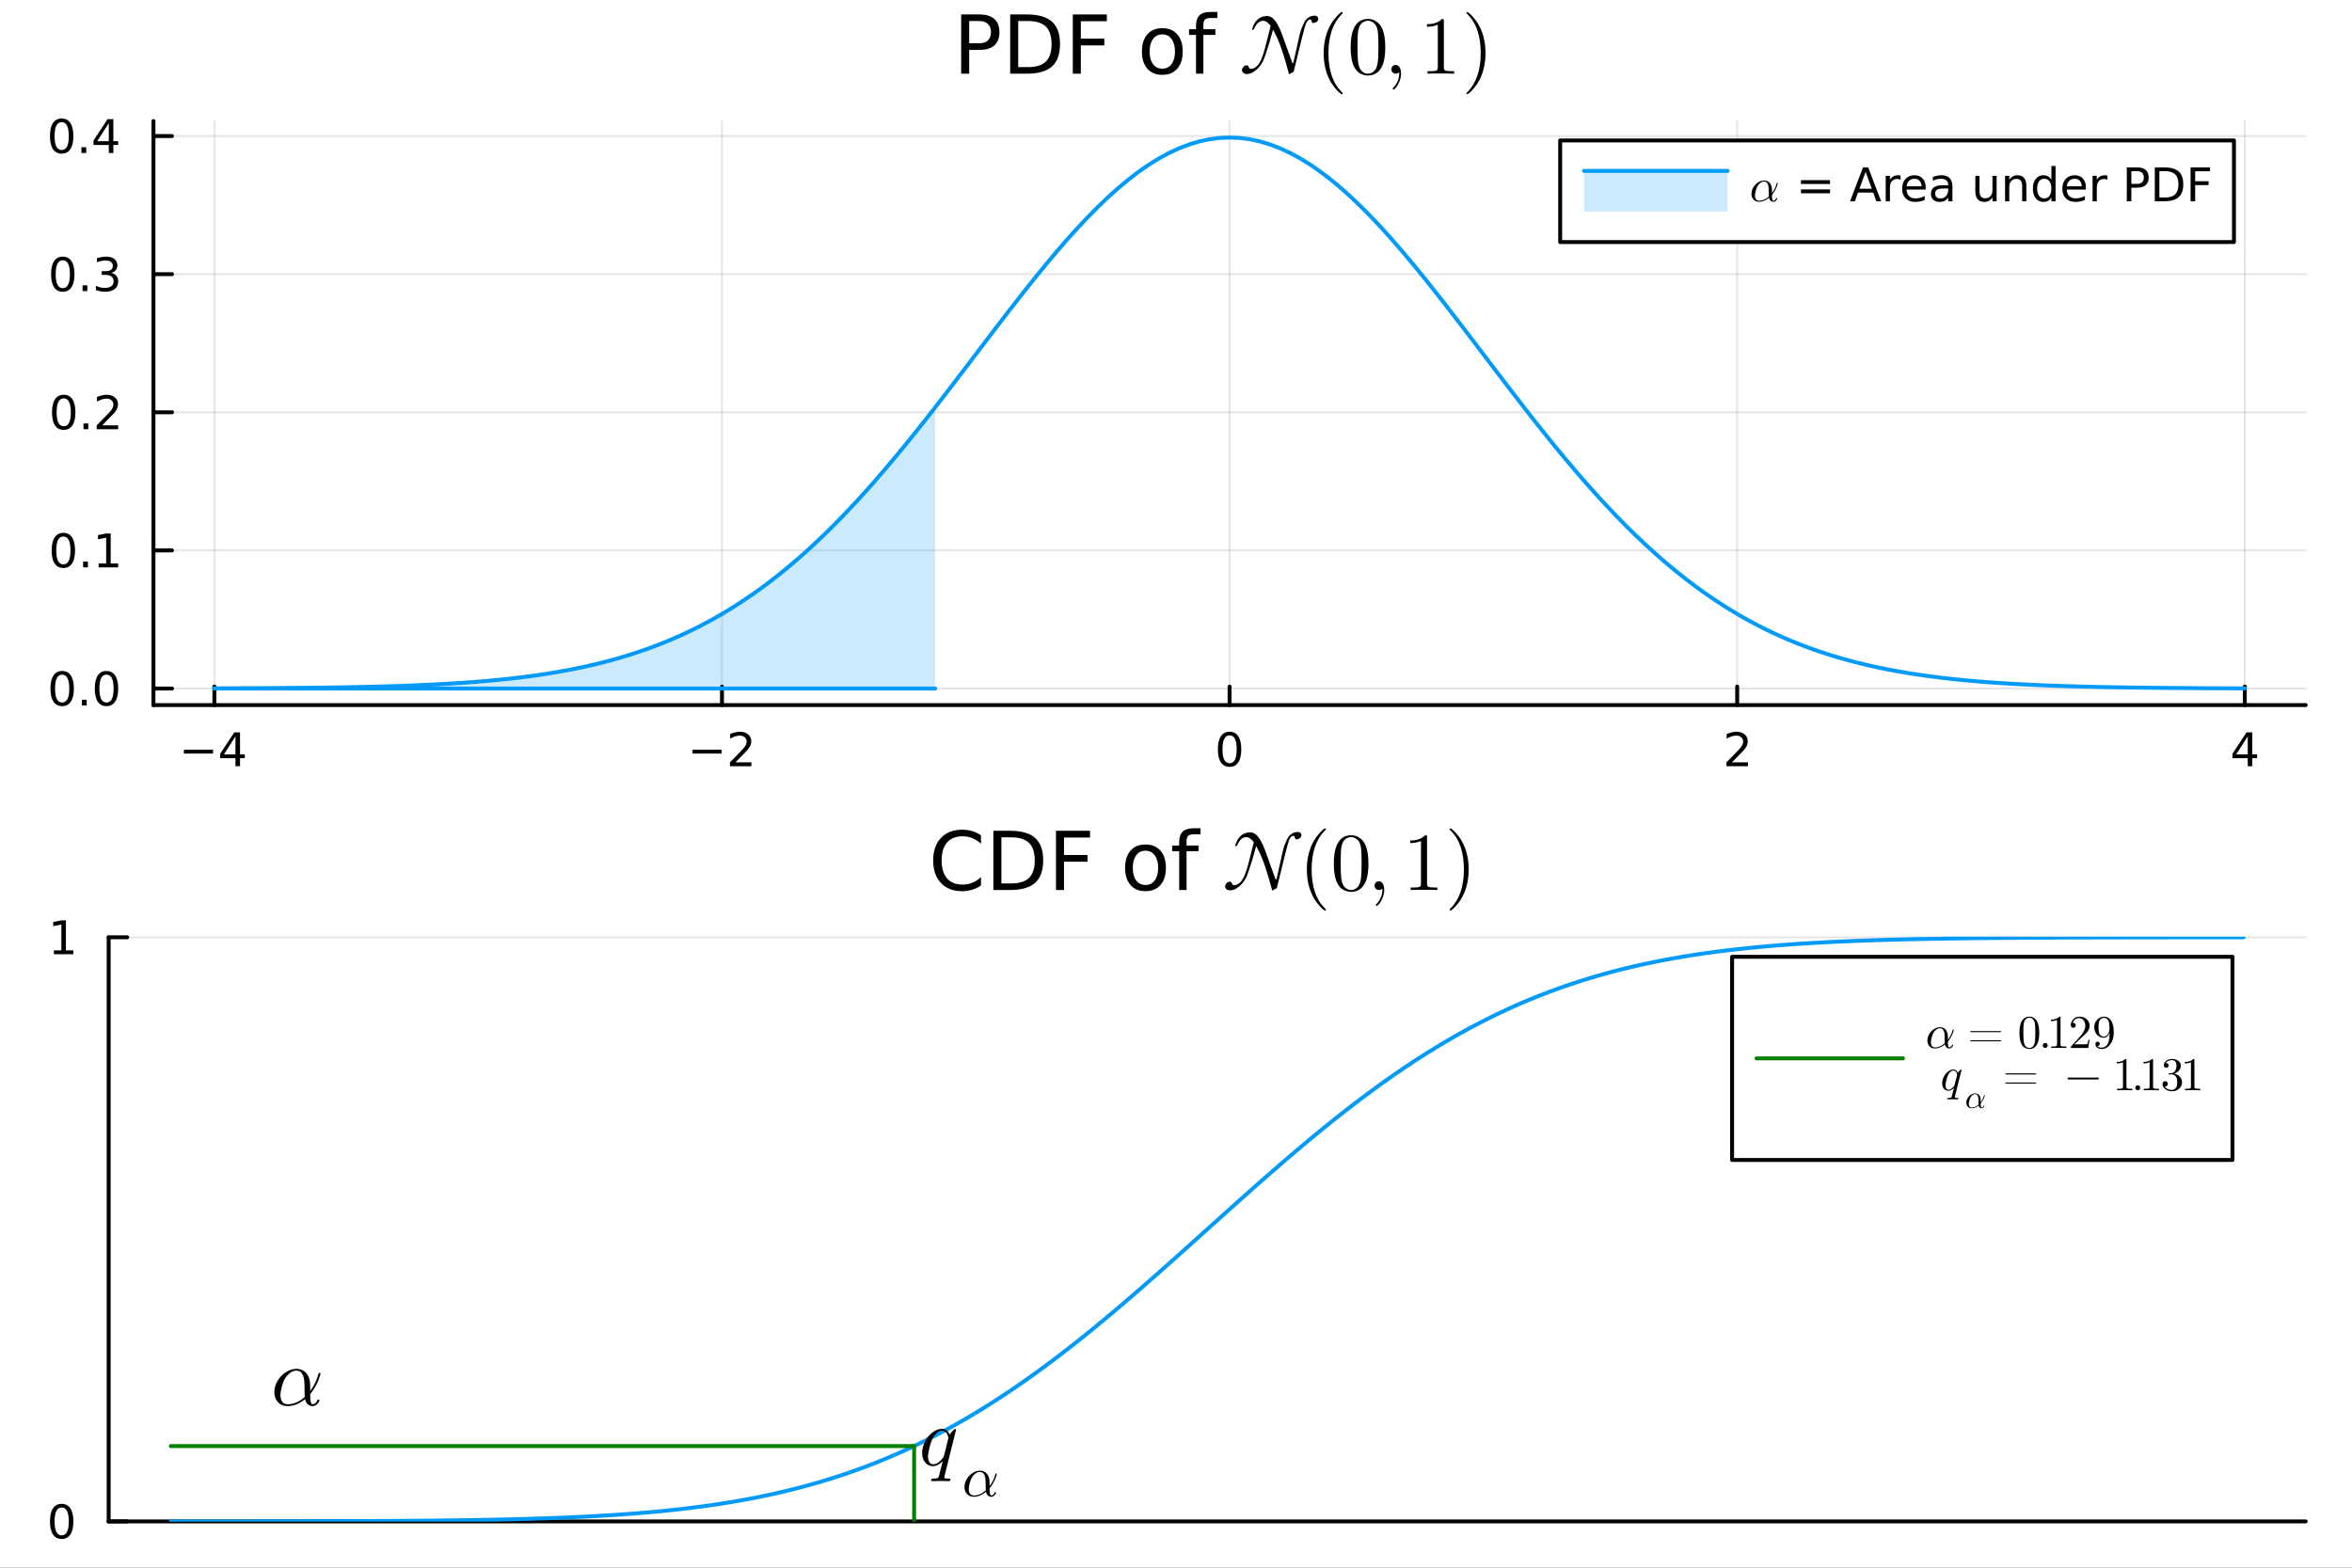 <?xml version="1.0" encoding="utf-8"?>
<svg xmlns="http://www.w3.org/2000/svg" xmlns:xlink="http://www.w3.org/1999/xlink" width="600" height="400" viewBox="0 0 2400 1600">
<rect x="0" y="0" width="2400" height="1600" fill="#333333" stroke="none"/>
<defs>
  <clipPath id="clip620">
    <rect x="0" y="0" width="2400" height="1600"/>
  </clipPath>
</defs>
<path clip-path="url(#clip620)" d="M0 1600 L2400 1600 L2400 0 L0 0  Z" fill="#ffffff" fill-rule="evenodd" fill-opacity="1"/>
<defs>
  <clipPath id="clip621">
    <rect x="480" y="0" width="1681" height="1600"/>
  </clipPath>
</defs>
<path clip-path="url(#clip620)" d="M156.598 719.602 L2352.76 719.602 L2352.76 123.472 L156.598 123.472  Z" fill="#ffffff" fill-rule="evenodd" fill-opacity="1"/>
<defs>
  <clipPath id="clip622">
    <rect x="156" y="123" width="2197" height="597"/>
  </clipPath>
</defs>
<polyline clip-path="url(#clip622)" style="stroke:#000000; stroke-linecap:round; stroke-linejoin:round; stroke-width:2; stroke-opacity:0.1; fill:none" points="218.754,719.602 218.754,123.472 "/>
<polyline clip-path="url(#clip622)" style="stroke:#000000; stroke-linecap:round; stroke-linejoin:round; stroke-width:2; stroke-opacity:0.1; fill:none" points="736.715,719.602 736.715,123.472 "/>
<polyline clip-path="url(#clip622)" style="stroke:#000000; stroke-linecap:round; stroke-linejoin:round; stroke-width:2; stroke-opacity:0.1; fill:none" points="1254.68,719.602 1254.68,123.472 "/>
<polyline clip-path="url(#clip622)" style="stroke:#000000; stroke-linecap:round; stroke-linejoin:round; stroke-width:2; stroke-opacity:0.1; fill:none" points="1772.64,719.602 1772.64,123.472 "/>
<polyline clip-path="url(#clip622)" style="stroke:#000000; stroke-linecap:round; stroke-linejoin:round; stroke-width:2; stroke-opacity:0.1; fill:none" points="2290.6,719.602 2290.6,123.472 "/>
<polyline clip-path="url(#clip622)" style="stroke:#000000; stroke-linecap:round; stroke-linejoin:round; stroke-width:2; stroke-opacity:0.1; fill:none" points="156.598,702.73 2352.76,702.73 "/>
<polyline clip-path="url(#clip622)" style="stroke:#000000; stroke-linecap:round; stroke-linejoin:round; stroke-width:2; stroke-opacity:0.1; fill:none" points="156.598,561.761 2352.76,561.761 "/>
<polyline clip-path="url(#clip622)" style="stroke:#000000; stroke-linecap:round; stroke-linejoin:round; stroke-width:2; stroke-opacity:0.1; fill:none" points="156.598,420.791 2352.76,420.791 "/>
<polyline clip-path="url(#clip622)" style="stroke:#000000; stroke-linecap:round; stroke-linejoin:round; stroke-width:2; stroke-opacity:0.1; fill:none" points="156.598,279.822 2352.76,279.822 "/>
<polyline clip-path="url(#clip622)" style="stroke:#000000; stroke-linecap:round; stroke-linejoin:round; stroke-width:2; stroke-opacity:0.1; fill:none" points="156.598,138.853 2352.76,138.853 "/>
<polyline clip-path="url(#clip620)" style="stroke:#000000; stroke-linecap:round; stroke-linejoin:round; stroke-width:4; stroke-opacity:1; fill:none" points="156.598,719.602 2352.76,719.602 "/>
<polyline clip-path="url(#clip620)" style="stroke:#000000; stroke-linecap:round; stroke-linejoin:round; stroke-width:4; stroke-opacity:1; fill:none" points="218.754,719.602 218.754,700.704 "/>
<polyline clip-path="url(#clip620)" style="stroke:#000000; stroke-linecap:round; stroke-linejoin:round; stroke-width:4; stroke-opacity:1; fill:none" points="736.715,719.602 736.715,700.704 "/>
<polyline clip-path="url(#clip620)" style="stroke:#000000; stroke-linecap:round; stroke-linejoin:round; stroke-width:4; stroke-opacity:1; fill:none" points="1254.68,719.602 1254.68,700.704 "/>
<polyline clip-path="url(#clip620)" style="stroke:#000000; stroke-linecap:round; stroke-linejoin:round; stroke-width:4; stroke-opacity:1; fill:none" points="1772.64,719.602 1772.64,700.704 "/>
<polyline clip-path="url(#clip620)" style="stroke:#000000; stroke-linecap:round; stroke-linejoin:round; stroke-width:4; stroke-opacity:1; fill:none" points="2290.6,719.602 2290.6,700.704 "/>
<path clip-path="url(#clip620)" d="M187.654 765.173 L217.33 765.173 L217.33 769.108 L187.654 769.108 L187.654 765.173 Z" fill="#000000" fill-rule="nonzero" fill-opacity="1" /><path clip-path="url(#clip620)" d="M240.27 751.516 L228.464 769.965 L240.27 769.965 L240.27 751.516 M239.043 747.442 L244.922 747.442 L244.922 769.965 L249.853 769.965 L249.853 773.854 L244.922 773.854 L244.922 782.002 L240.27 782.002 L240.27 773.854 L224.668 773.854 L224.668 769.34 L239.043 747.442 Z" fill="#000000" fill-rule="nonzero" fill-opacity="1" /><path clip-path="url(#clip620)" d="M706.658 765.173 L736.333 765.173 L736.333 769.108 L706.658 769.108 L706.658 765.173 Z" fill="#000000" fill-rule="nonzero" fill-opacity="1" /><path clip-path="url(#clip620)" d="M750.454 778.067 L766.773 778.067 L766.773 782.002 L744.829 782.002 L744.829 778.067 Q747.491 775.312 752.074 770.683 Q756.681 766.03 757.861 764.687 Q760.106 762.164 760.986 760.428 Q761.889 758.669 761.889 756.979 Q761.889 754.224 759.944 752.488 Q758.023 750.752 754.921 750.752 Q752.722 750.752 750.269 751.516 Q747.838 752.28 745.06 753.831 L745.06 749.109 Q747.884 747.974 750.338 747.396 Q752.792 746.817 754.829 746.817 Q760.199 746.817 763.393 749.502 Q766.588 752.187 766.588 756.678 Q766.588 758.808 765.778 760.729 Q764.991 762.627 762.884 765.22 Q762.305 765.891 759.204 769.108 Q756.102 772.303 750.454 778.067 Z" fill="#000000" fill-rule="nonzero" fill-opacity="1" /><path clip-path="url(#clip620)" d="M1254.68 750.521 Q1251.07 750.521 1249.24 754.085 Q1247.43 757.627 1247.43 764.757 Q1247.43 771.863 1249.24 775.428 Q1251.07 778.969 1254.68 778.969 Q1258.31 778.969 1260.12 775.428 Q1261.95 771.863 1261.95 764.757 Q1261.95 757.627 1260.12 754.085 Q1258.31 750.521 1254.68 750.521 M1254.68 746.817 Q1260.49 746.817 1263.54 751.423 Q1266.62 756.007 1266.62 764.757 Q1266.62 773.483 1263.54 778.09 Q1260.49 782.673 1254.68 782.673 Q1248.87 782.673 1245.79 778.09 Q1242.73 773.483 1242.73 764.757 Q1242.73 756.007 1245.79 751.423 Q1248.87 746.817 1254.68 746.817 Z" fill="#000000" fill-rule="nonzero" fill-opacity="1" /><path clip-path="url(#clip620)" d="M1767.29 778.067 L1783.61 778.067 L1783.61 782.002 L1761.67 782.002 L1761.67 778.067 Q1764.33 775.312 1768.91 770.683 Q1773.52 766.03 1774.7 764.687 Q1776.94 762.164 1777.82 760.428 Q1778.73 758.669 1778.73 756.979 Q1778.73 754.224 1776.78 752.488 Q1774.86 750.752 1771.76 750.752 Q1769.56 750.752 1767.11 751.516 Q1764.68 752.28 1761.9 753.831 L1761.9 749.109 Q1764.72 747.974 1767.18 747.396 Q1769.63 746.817 1771.67 746.817 Q1777.04 746.817 1780.23 749.502 Q1783.43 752.187 1783.43 756.678 Q1783.43 758.808 1782.62 760.729 Q1781.83 762.627 1779.72 765.22 Q1779.14 765.891 1776.04 769.108 Q1772.94 772.303 1767.29 778.067 Z" fill="#000000" fill-rule="nonzero" fill-opacity="1" /><path clip-path="url(#clip620)" d="M2293.61 751.516 L2281.8 769.965 L2293.61 769.965 L2293.61 751.516 M2292.38 747.442 L2298.26 747.442 L2298.26 769.965 L2303.19 769.965 L2303.19 773.854 L2298.26 773.854 L2298.26 782.002 L2293.61 782.002 L2293.61 773.854 L2278.01 773.854 L2278.01 769.34 L2292.38 747.442 Z" fill="#000000" fill-rule="nonzero" fill-opacity="1" /><polyline clip-path="url(#clip620)" style="stroke:#000000; stroke-linecap:round; stroke-linejoin:round; stroke-width:4; stroke-opacity:1; fill:none" points="156.598,719.602 156.598,123.472 "/>
<polyline clip-path="url(#clip620)" style="stroke:#000000; stroke-linecap:round; stroke-linejoin:round; stroke-width:4; stroke-opacity:1; fill:none" points="156.598,702.73 175.496,702.73 "/>
<polyline clip-path="url(#clip620)" style="stroke:#000000; stroke-linecap:round; stroke-linejoin:round; stroke-width:4; stroke-opacity:1; fill:none" points="156.598,561.761 175.496,561.761 "/>
<polyline clip-path="url(#clip620)" style="stroke:#000000; stroke-linecap:round; stroke-linejoin:round; stroke-width:4; stroke-opacity:1; fill:none" points="156.598,420.791 175.496,420.791 "/>
<polyline clip-path="url(#clip620)" style="stroke:#000000; stroke-linecap:round; stroke-linejoin:round; stroke-width:4; stroke-opacity:1; fill:none" points="156.598,279.822 175.496,279.822 "/>
<polyline clip-path="url(#clip620)" style="stroke:#000000; stroke-linecap:round; stroke-linejoin:round; stroke-width:4; stroke-opacity:1; fill:none" points="156.598,138.853 175.496,138.853 "/>
<path clip-path="url(#clip620)" d="M63.423 688.529 Q59.812 688.529 57.983 692.094 Q56.177 695.635 56.177 702.765 Q56.177 709.871 57.983 713.436 Q59.812 716.978 63.423 716.978 Q67.057 716.978 68.862 713.436 Q70.691 709.871 70.691 702.765 Q70.691 695.635 68.862 692.094 Q67.057 688.529 63.423 688.529 M63.423 684.825 Q69.233 684.825 72.288 689.432 Q75.367 694.015 75.367 702.765 Q75.367 711.492 72.288 716.098 Q69.233 720.682 63.423 720.682 Q57.612 720.682 54.534 716.098 Q51.478 711.492 51.478 702.765 Q51.478 694.015 54.534 689.432 Q57.612 684.825 63.423 684.825 Z" fill="#000000" fill-rule="nonzero" fill-opacity="1" /><path clip-path="url(#clip620)" d="M83.585 714.131 L88.469 714.131 L88.469 720.01 L83.585 720.01 L83.585 714.131 Z" fill="#000000" fill-rule="nonzero" fill-opacity="1" /><path clip-path="url(#clip620)" d="M108.654 688.529 Q105.043 688.529 103.214 692.094 Q101.409 695.635 101.409 702.765 Q101.409 709.871 103.214 713.436 Q105.043 716.978 108.654 716.978 Q112.288 716.978 114.094 713.436 Q115.922 709.871 115.922 702.765 Q115.922 695.635 114.094 692.094 Q112.288 688.529 108.654 688.529 M108.654 684.825 Q114.464 684.825 117.52 689.432 Q120.598 694.015 120.598 702.765 Q120.598 711.492 117.52 716.098 Q114.464 720.682 108.654 720.682 Q102.844 720.682 99.765 716.098 Q96.71 711.492 96.71 702.765 Q96.71 694.015 99.765 689.432 Q102.844 684.825 108.654 684.825 Z" fill="#000000" fill-rule="nonzero" fill-opacity="1" /><path clip-path="url(#clip620)" d="M64.65 547.56 Q61.038 547.56 59.21 551.124 Q57.404 554.666 57.404 561.796 Q57.404 568.902 59.21 572.467 Q61.038 576.008 64.65 576.008 Q68.284 576.008 70.089 572.467 Q71.918 568.902 71.918 561.796 Q71.918 554.666 70.089 551.124 Q68.284 547.56 64.65 547.56 M64.65 543.856 Q70.46 543.856 73.515 548.462 Q76.594 553.046 76.594 561.796 Q76.594 570.522 73.515 575.129 Q70.46 579.712 64.65 579.712 Q58.839 579.712 55.761 575.129 Q52.705 570.522 52.705 561.796 Q52.705 553.046 55.761 548.462 Q58.839 543.856 64.65 543.856 Z" fill="#000000" fill-rule="nonzero" fill-opacity="1" /><path clip-path="url(#clip620)" d="M84.811 573.161 L89.696 573.161 L89.696 579.041 L84.811 579.041 L84.811 573.161 Z" fill="#000000" fill-rule="nonzero" fill-opacity="1" /><path clip-path="url(#clip620)" d="M100.691 575.106 L108.33 575.106 L108.33 548.74 L100.02 550.407 L100.02 546.148 L108.283 544.481 L112.959 544.481 L112.959 575.106 L120.598 575.106 L120.598 579.041 L100.691 579.041 L100.691 575.106 Z" fill="#000000" fill-rule="nonzero" fill-opacity="1" /><path clip-path="url(#clip620)" d="M65.02 406.59 Q61.409 406.59 59.58 410.155 Q57.775 413.697 57.775 420.826 Q57.775 427.933 59.58 431.497 Q61.409 435.039 65.02 435.039 Q68.654 435.039 70.46 431.497 Q72.288 427.933 72.288 420.826 Q72.288 413.697 70.46 410.155 Q68.654 406.59 65.02 406.59 M65.02 402.886 Q70.83 402.886 73.885 407.493 Q76.964 412.076 76.964 420.826 Q76.964 429.553 73.885 434.159 Q70.83 438.743 65.02 438.743 Q59.21 438.743 56.131 434.159 Q53.075 429.553 53.075 420.826 Q53.075 412.076 56.131 407.493 Q59.21 402.886 65.02 402.886 Z" fill="#000000" fill-rule="nonzero" fill-opacity="1" /><path clip-path="url(#clip620)" d="M85.182 432.192 L90.066 432.192 L90.066 438.071 L85.182 438.071 L85.182 432.192 Z" fill="#000000" fill-rule="nonzero" fill-opacity="1" /><path clip-path="url(#clip620)" d="M104.279 434.136 L120.598 434.136 L120.598 438.071 L98.654 438.071 L98.654 434.136 Q101.316 431.382 105.899 426.752 Q110.506 422.099 111.686 420.757 Q113.932 418.234 114.811 416.498 Q115.714 414.738 115.714 413.048 Q115.714 410.294 113.77 408.558 Q111.848 406.822 108.746 406.822 Q106.547 406.822 104.094 407.586 Q101.663 408.349 98.885 409.9 L98.885 405.178 Q101.709 404.044 104.163 403.465 Q106.617 402.886 108.654 402.886 Q114.024 402.886 117.219 405.572 Q120.413 408.257 120.413 412.748 Q120.413 414.877 119.603 416.798 Q118.816 418.697 116.709 421.289 Q116.131 421.96 113.029 425.178 Q109.927 428.372 104.279 434.136 Z" fill="#000000" fill-rule="nonzero" fill-opacity="1" /><path clip-path="url(#clip620)" d="M64.071 265.621 Q60.46 265.621 58.631 269.186 Q56.825 272.727 56.825 279.857 Q56.825 286.963 58.631 290.528 Q60.46 294.07 64.071 294.07 Q67.705 294.07 69.51 290.528 Q71.339 286.963 71.339 279.857 Q71.339 272.727 69.51 269.186 Q67.705 265.621 64.071 265.621 M64.071 261.917 Q69.881 261.917 72.936 266.524 Q76.015 271.107 76.015 279.857 Q76.015 288.584 72.936 293.19 Q69.881 297.773 64.071 297.773 Q58.261 297.773 55.182 293.19 Q52.126 288.584 52.126 279.857 Q52.126 271.107 55.182 266.524 Q58.261 261.917 64.071 261.917 Z" fill="#000000" fill-rule="nonzero" fill-opacity="1" /><path clip-path="url(#clip620)" d="M84.233 291.222 L89.117 291.222 L89.117 297.102 L84.233 297.102 L84.233 291.222 Z" fill="#000000" fill-rule="nonzero" fill-opacity="1" /><path clip-path="url(#clip620)" d="M113.469 278.468 Q116.825 279.185 118.7 281.454 Q120.598 283.723 120.598 287.056 Q120.598 292.172 117.08 294.972 Q113.561 297.773 107.08 297.773 Q104.904 297.773 102.589 297.334 Q100.297 296.917 97.844 296.06 L97.844 291.547 Q99.788 292.681 102.103 293.259 Q104.418 293.838 106.941 293.838 Q111.339 293.838 113.631 292.102 Q115.945 290.366 115.945 287.056 Q115.945 284 113.793 282.287 Q111.663 280.551 107.844 280.551 L103.816 280.551 L103.816 276.709 L108.029 276.709 Q111.478 276.709 113.307 275.343 Q115.135 273.954 115.135 271.361 Q115.135 268.699 113.237 267.287 Q111.362 265.852 107.844 265.852 Q105.922 265.852 103.723 266.269 Q101.524 266.686 98.885 267.565 L98.885 263.399 Q101.547 262.658 103.862 262.287 Q106.2 261.917 108.26 261.917 Q113.584 261.917 116.686 264.348 Q119.788 266.755 119.788 270.875 Q119.788 273.746 118.145 275.736 Q116.501 277.704 113.469 278.468 Z" fill="#000000" fill-rule="nonzero" fill-opacity="1" /><path clip-path="url(#clip620)" d="M62.937 124.651 Q59.325 124.651 57.497 128.216 Q55.691 131.758 55.691 138.887 Q55.691 145.994 57.497 149.559 Q59.325 153.1 62.937 153.1 Q66.571 153.1 68.376 149.559 Q70.205 145.994 70.205 138.887 Q70.205 131.758 68.376 128.216 Q66.571 124.651 62.937 124.651 M62.937 120.948 Q68.747 120.948 71.802 125.554 Q74.881 130.137 74.881 138.887 Q74.881 147.614 71.802 152.221 Q68.747 156.804 62.937 156.804 Q57.126 156.804 54.048 152.221 Q50.992 147.614 50.992 138.887 Q50.992 130.137 54.048 125.554 Q57.126 120.948 62.937 120.948 Z" fill="#000000" fill-rule="nonzero" fill-opacity="1" /><path clip-path="url(#clip620)" d="M83.098 150.253 L87.983 150.253 L87.983 156.133 L83.098 156.133 L83.098 150.253 Z" fill="#000000" fill-rule="nonzero" fill-opacity="1" /><path clip-path="url(#clip620)" d="M111.015 125.647 L99.21 144.096 L111.015 144.096 L111.015 125.647 M109.788 121.573 L115.668 121.573 L115.668 144.096 L120.598 144.096 L120.598 147.985 L115.668 147.985 L115.668 156.133 L111.015 156.133 L111.015 147.985 L95.413 147.985 L95.413 143.471 L109.788 121.573 Z" fill="#000000" fill-rule="nonzero" fill-opacity="1" /><path clip-path="url(#clip620)" d="M988.964 21.466 L988.964 44.191 L999.254 44.191 Q1004.97 44.191 1008.08 41.234 Q1011.2 38.277 1011.2 32.808 Q1011.2 27.38 1008.08 24.423 Q1004.97 21.466 999.254 21.466 L988.964 21.466 M980.781 14.741 L999.254 14.741 Q1009.42 14.741 1014.61 19.359 Q1019.83 23.937 1019.83 32.808 Q1019.83 41.761 1014.61 46.338 Q1009.42 50.916 999.254 50.916 L988.964 50.916 L988.964 75.221 L980.781 75.221 L980.781 14.741 Z" fill="#000000" fill-rule="nonzero" fill-opacity="1" /><path clip-path="url(#clip620)" d="M1038.99 21.466 L1038.99 68.497 L1048.88 68.497 Q1061.39 68.497 1067.19 62.825 Q1073.02 57.154 1073.02 44.92 Q1073.02 32.768 1067.19 27.137 Q1061.39 21.466 1048.88 21.466 L1038.99 21.466 M1030.81 14.741 L1047.62 14.741 Q1065.2 14.741 1073.43 22.073 Q1081.65 29.365 1081.65 44.92 Q1081.65 60.557 1073.39 67.889 Q1065.12 75.221 1047.62 75.221 L1030.81 75.221 L1030.81 14.741 Z" fill="#000000" fill-rule="nonzero" fill-opacity="1" /><path clip-path="url(#clip620)" d="M1094.69 14.741 L1129.45 14.741 L1129.45 21.628 L1102.88 21.628 L1102.88 39.452 L1126.86 39.452 L1126.86 46.338 L1102.88 46.338 L1102.88 75.221 L1094.69 75.221 L1094.69 14.741 Z" fill="#000000" fill-rule="nonzero" fill-opacity="1" /><path clip-path="url(#clip620)" d="M1186.04 35.077 Q1180.05 35.077 1176.56 39.776 Q1173.08 44.434 1173.08 52.577 Q1173.08 60.719 1176.52 65.418 Q1180 70.076 1186.04 70.076 Q1192 70.076 1195.48 65.377 Q1198.96 60.678 1198.96 52.577 Q1198.96 44.515 1195.48 39.816 Q1192 35.077 1186.04 35.077 M1186.04 28.757 Q1195.76 28.757 1201.31 35.077 Q1206.86 41.396 1206.86 52.577 Q1206.86 63.717 1201.31 70.076 Q1195.76 76.396 1186.04 76.396 Q1176.28 76.396 1170.73 70.076 Q1165.22 63.717 1165.22 52.577 Q1165.22 41.396 1170.73 35.077 Q1176.28 28.757 1186.04 28.757 Z" fill="#000000" fill-rule="nonzero" fill-opacity="1" /><path clip-path="url(#clip620)" d="M1242.19 12.189 L1242.19 18.387 L1235.06 18.387 Q1231.05 18.387 1229.47 20.007 Q1227.93 21.628 1227.93 25.84 L1227.93 29.851 L1240.2 29.851 L1240.2 35.644 L1227.93 35.644 L1227.93 75.221 L1220.43 75.221 L1220.43 35.644 L1213.3 35.644 L1213.3 29.851 L1220.43 29.851 L1220.43 26.691 Q1220.43 19.116 1223.96 15.673 Q1227.48 12.189 1235.14 12.189 L1242.19 12.189 Z" fill="#000000" fill-rule="nonzero" fill-opacity="1" /><path clip-path="url(#clip620)" d="M1344.98 20.172 Q1344.61 21.648 1343.83 22.181 L1340.8 23.493 Q1339.28 23.493 1339.12 23.165 Q1338.42 22.304 1338.3 21.402 Q1338.3 20.746 1337.93 20.336 Q1337.6 19.886 1337.03 19.886 Q1335.84 19.886 1335.1 20.5 Q1333.34 21.894 1332.23 25.173 Q1331.29 27.878 1328.63 38.29 L1320.06 73.295 L1315.35 75.795 Q1311.7 61.654 1307.84 50.422 Q1303.99 39.151 1298.99 30.297 L1295.3 43.495 Q1290.38 59.112 1289.44 61.039 Q1286.53 67.433 1281.69 71.532 Q1276.9 75.549 1272.39 75.549 Q1269.48 75.549 1268.17 73.786 Q1266.98 72.311 1267.43 70.589 Q1267.76 68.991 1269.6 67.515 Q1270.75 66.654 1271.69 66.654 Q1273.17 66.654 1273.74 67.433 Q1273.82 67.515 1273.95 67.802 Q1274.07 68.089 1274.23 68.499 Q1274.4 68.868 1274.48 69.073 Q1274.97 70.261 1276.57 70.261 Q1279.19 70.261 1282.1 67.925 Q1283.21 67.023 1284.15 65.712 Q1285.14 64.359 1285.55 63.539 Q1286 62.719 1286.9 60.875 Q1289.07 55.915 1291.12 48.086 L1296.57 26.362 Q1294.6 23.82 1292.8 22.591 Q1290.79 21.238 1289.15 21.238 Q1286.08 21.238 1284.07 23.001 Q1283 23.82 1282.02 25.173 Q1281.08 26.526 1280.59 27.469 Q1280.09 28.411 1279.36 30.133 L1277.43 30.543 Q1279.32 23.042 1283.78 19.394 Q1287.68 16.36 1292.8 16.36 Q1297.72 16.36 1301.53 21.648 Q1302.84 23.329 1304.07 25.706 Q1305.34 28.042 1305.92 29.477 Q1306.53 30.871 1307.8 33.986 L1318.95 64.81 L1319.81 63.785 L1326.29 34.929 Q1327.52 29.764 1329.98 24.599 Q1331.86 20.418 1334.08 18.656 Q1337.4 15.951 1341.46 15.951 Q1343.34 15.951 1344.49 17.221 Q1345.39 18.369 1344.98 20.172 Z" fill="#000000" fill-rule="nonzero" fill-opacity="1" /><path clip-path="url(#clip620)" d="M1350.69 54.235 Q1350.69 40.052 1355.97 28.616 Q1358.23 23.82 1361.39 19.804 Q1364.54 15.787 1366.63 14.024 Q1368.72 12.261 1369.3 12.261 Q1370.12 12.261 1370.16 13.081 Q1370.16 13.491 1369.05 14.516 Q1355.52 28.288 1355.56 54.235 Q1355.56 80.263 1368.72 93.502 Q1370.16 94.937 1370.16 95.388 Q1370.16 96.208 1369.3 96.208 Q1368.72 96.208 1366.71 94.527 Q1364.71 92.847 1361.59 88.993 Q1358.47 85.141 1356.22 80.427 Q1350.69 68.991 1350.69 54.235 Z" fill="#000000" fill-rule="nonzero" fill-opacity="1" /><path clip-path="url(#clip620)" d="M1378.22 48.373 Q1378.22 36.035 1381.33 29.313 Q1385.68 19.312 1395.92 19.312 Q1398.1 19.312 1400.35 19.927 Q1402.65 20.5 1405.51 22.755 Q1408.43 25.009 1410.19 28.698 Q1413.55 35.83 1413.55 48.373 Q1413.55 60.629 1410.43 67.31 Q1405.88 77.066 1395.84 77.066 Q1392.07 77.066 1388.22 75.139 Q1384.41 73.213 1381.99 68.581 Q1378.22 61.654 1378.22 48.373 M1385.18 47.348 Q1385.18 60.014 1386.09 65.056 Q1387.11 70.507 1389.9 72.885 Q1392.73 75.221 1395.84 75.221 Q1399.2 75.221 1401.99 72.721 Q1404.82 70.179 1405.68 64.728 Q1406.62 59.358 1406.58 47.348 Q1406.58 35.666 1405.76 30.994 Q1404.65 25.542 1401.7 23.37 Q1398.79 21.156 1395.84 21.156 Q1394.73 21.156 1393.55 21.484 Q1392.4 21.812 1390.72 22.755 Q1389.04 23.698 1387.73 26.034 Q1386.45 28.37 1385.84 31.895 Q1385.18 36.445 1385.18 47.348 Z" fill="#000000" fill-rule="nonzero" fill-opacity="1" /><path clip-path="url(#clip620)" d="M1420.98 73.868 Q1419.79 72.516 1419.79 70.753 Q1419.79 68.991 1420.93 67.679 Q1422.12 66.326 1424.25 66.326 Q1426.75 66.326 1428.19 68.745 Q1429.62 71.122 1429.62 75.139 Q1429.62 79.484 1427.86 83.501 Q1426.1 87.559 1424.38 89.485 Q1422.66 91.412 1421.96 91.412 Q1421.14 91.412 1421.14 90.51 Q1421.14 90.182 1421.71 89.567 Q1427.74 83.091 1427.78 75.139 Q1427.78 73.868 1427.62 73.868 L1427.41 74.032 Q1425.98 75.221 1424.25 75.221 Q1422.16 75.221 1420.98 73.868 Z" fill="#000000" fill-rule="nonzero" fill-opacity="1" /><path clip-path="url(#clip620)" d="M1456.11 27.305 L1456.11 24.681 Q1466.2 24.681 1471.4 19.312 Q1472.84 19.312 1473.08 19.64 Q1473.33 19.968 1473.33 21.484 L1473.33 68.581 Q1473.33 71.081 1474.56 71.86 Q1475.79 72.639 1481.16 72.639 L1483.82 72.639 L1483.82 75.221 Q1480.87 74.975 1470.21 74.975 Q1459.56 74.975 1456.65 75.221 L1456.65 72.639 L1459.31 72.639 Q1464.6 72.639 1465.87 71.901 Q1467.14 71.122 1467.14 68.581 L1467.14 25.091 Q1462.75 27.305 1456.11 27.305 Z" fill="#000000" fill-rule="nonzero" fill-opacity="1" /><path clip-path="url(#clip620)" d="M1496.34 95.388 Q1496.34 94.978 1497.41 93.953 Q1510.93 80.181 1510.93 54.235 Q1510.93 28.206 1497.94 15.049 Q1496.34 13.532 1496.34 13.081 Q1496.34 12.261 1497.16 12.261 Q1497.73 12.261 1499.74 13.942 Q1501.79 15.623 1504.87 19.476 Q1507.98 23.329 1510.28 28.042 Q1515.81 39.478 1515.81 54.235 Q1515.81 68.417 1510.52 79.853 Q1508.27 84.649 1505.11 88.665 Q1501.95 92.683 1499.86 94.445 Q1497.77 96.208 1497.16 96.208 Q1496.34 96.208 1496.34 95.388 Z" fill="#000000" fill-rule="nonzero" fill-opacity="1" /><polyline clip-path="url(#clip622)" style="stroke:#009af9; stroke-linecap:round; stroke-linejoin:round; stroke-width:4; stroke-opacity:1; fill:none" points="218.754,702.542 229.113,702.509 239.472,702.471 249.831,702.428 260.191,702.377 270.55,702.319 280.909,702.252 291.268,702.174 301.628,702.086 311.987,701.984 322.346,701.868 332.705,701.735 343.064,701.583 353.424,701.411 363.783,701.215 374.142,700.993 384.501,700.742 394.861,700.458 405.22,700.137 415.579,699.776 425.938,699.369 436.298,698.914 446.657,698.403 457.016,697.831 467.375,697.194 477.734,696.483 488.094,695.692 498.453,694.813 508.812,693.84 519.171,692.762 529.531,691.572 539.89,690.259 550.249,688.815 560.608,687.228 570.968,685.488 581.327,683.582 591.686,681.501 602.045,679.231 612.405,676.759 622.764,674.074 633.123,671.161 643.482,668.008 653.841,664.601 664.201,660.926 674.56,656.971 684.919,652.722 695.278,648.165 705.638,643.289 715.997,638.08 726.356,632.527 736.715,626.62 747.075,620.346 757.434,613.699 767.793,606.669 778.152,599.249 788.512,591.435 798.871,583.222 809.23,574.607 819.589,565.592 829.948,556.177 840.308,546.366 850.667,536.165 861.026,525.582 871.385,514.627 881.745,503.315 892.104,491.66 902.463,479.682 912.822,467.4 923.182,454.839 933.541,442.025 943.9,428.987 954.259,415.757 964.619,402.368 974.978,388.857 985.337,375.263 995.696,361.626 1006.06,347.989 1016.41,334.397 1026.77,320.895 1037.13,307.531 1047.49,294.354 1057.85,281.412 1068.21,268.754 1078.57,256.431 1088.93,244.492 1099.29,232.986 1109.65,221.96 1120.01,211.462 1130.37,201.538 1140.73,192.231 1151.08,183.582 1161.44,175.631 1171.8,168.413 1182.16,161.963 1192.52,156.309 1202.88,151.48 1213.24,147.496 1223.6,144.378 1233.96,142.14 1244.32,140.793 1254.68,140.344 1265.04,140.793 1275.4,142.14 1285.75,144.378 1296.11,147.496 1306.47,151.48 1316.83,156.309 1327.19,161.963 1337.55,168.413 1347.91,175.631 1358.27,183.582 1368.63,192.231 1378.99,201.538 1389.35,211.462 1399.71,221.96 1410.07,232.986 1420.42,244.492 1430.78,256.431 1441.14,268.754 1451.5,281.412 1461.86,294.354 1472.22,307.531 1482.58,320.895 1492.94,334.397 1503.3,347.989 1513.66,361.626 1524.02,375.263 1534.38,388.857 1544.74,402.368 1555.09,415.757 1565.45,428.987 1575.81,442.025 1586.17,454.839 1596.53,467.4 1606.89,479.682 1617.25,491.66 1627.61,503.315 1637.97,514.627 1648.33,525.582 1658.69,536.165 1669.05,546.366 1679.41,556.177 1689.76,565.592 1700.12,574.607 1710.48,583.222 1720.84,591.435 1731.2,599.249 1741.56,606.669 1751.92,613.699 1762.28,620.346 1772.64,626.62 1783,632.527 1793.36,638.08 1803.72,643.289 1814.08,648.165 1824.43,652.722 1834.79,656.971 1845.15,660.926 1855.51,664.601 1865.87,668.008 1876.23,671.161 1886.59,674.074 1896.95,676.759 1907.31,679.231 1917.67,681.501 1928.03,683.582 1938.39,685.488 1948.75,687.228 1959.11,688.815 1969.46,690.259 1979.82,691.572 1990.18,692.762 2000.54,693.84 2010.9,694.813 2021.26,695.692 2031.62,696.483 2041.98,697.194 2052.34,697.831 2062.7,698.403 2073.06,698.914 2083.42,699.369 2093.78,699.776 2104.13,700.137 2114.49,700.458 2124.85,700.742 2135.21,700.993 2145.57,701.215 2155.93,701.411 2166.29,701.583 2176.65,701.735 2187.01,701.868 2197.37,701.984 2207.73,702.086 2218.09,702.174 2228.45,702.252 2238.8,702.319 2249.16,702.377 2259.52,702.428 2269.88,702.471 2280.24,702.509 2290.6,702.542 "/>
<path clip-path="url(#clip622)" d="M218.754 702.73 L229.113 702.73 L239.472 702.73 L249.831 702.73 L260.191 702.73 L270.55 702.73 L280.909 702.73 L291.268 702.73 L301.628 702.73 L311.987 702.73 L322.346 702.73 L332.705 702.73 L343.064 702.73 L353.424 702.73 L363.783 702.73 L374.142 702.73 L384.501 702.73 L394.861 702.73 L405.22 702.73 L415.579 702.73 L425.938 702.73 L436.298 702.73 L446.657 702.73 L457.016 702.73 L467.375 702.73 L477.734 702.73 L488.094 702.73 L498.453 702.73 L508.812 702.73 L519.171 702.73 L529.531 702.73 L539.89 702.73 L550.249 702.73 L560.608 702.73 L570.968 702.73 L581.327 702.73 L591.686 702.73 L602.045 702.73 L612.405 702.73 L622.764 702.73 L633.123 702.73 L643.482 702.73 L653.841 702.73 L664.201 702.73 L674.56 702.73 L684.919 702.73 L695.278 702.73 L705.638 702.73 L715.997 702.73 L726.356 702.73 L736.715 702.73 L747.075 702.73 L757.434 702.73 L767.793 702.73 L778.152 702.73 L788.512 702.73 L798.871 702.73 L809.23 702.73 L819.589 702.73 L829.948 702.73 L840.308 702.73 L850.667 702.73 L861.026 702.73 L871.385 702.73 L881.745 702.73 L892.104 702.73 L902.463 702.73 L912.822 702.73 L923.182 702.73 L933.541 702.73 L943.9 702.73 L954.259 702.73 L954.259 415.757 L943.9 428.987 L933.541 442.025 L923.182 454.839 L912.822 467.4 L902.463 479.682 L892.104 491.66 L881.745 503.315 L871.385 514.627 L861.026 525.582 L850.667 536.165 L840.308 546.366 L829.948 556.177 L819.589 565.592 L809.23 574.607 L798.871 583.222 L788.512 591.435 L778.152 599.249 L767.793 606.669 L757.434 613.699 L747.075 620.346 L736.715 626.62 L726.356 632.527 L715.997 638.08 L705.638 643.289 L695.278 648.165 L684.919 652.722 L674.56 656.971 L664.201 660.926 L653.841 664.601 L643.482 668.008 L633.123 671.161 L622.764 674.074 L612.405 676.759 L602.045 679.231 L591.686 681.501 L581.327 683.582 L570.968 685.488 L560.608 687.228 L550.249 688.815 L539.89 690.259 L529.531 691.572 L519.171 692.762 L508.812 693.84 L498.453 694.813 L488.094 695.692 L477.734 696.483 L467.375 697.194 L457.016 697.831 L446.657 698.403 L436.298 698.914 L425.938 699.369 L415.579 699.776 L405.22 700.137 L394.861 700.458 L384.501 700.742 L374.142 700.993 L363.783 701.215 L353.424 701.411 L343.064 701.583 L332.705 701.735 L322.346 701.868 L311.987 701.984 L301.628 702.086 L291.268 702.174 L280.909 702.252 L270.55 702.319 L260.191 702.377 L249.831 702.428 L239.472 702.471 L229.113 702.509 L218.754 702.542  Z" fill="#009af9" fill-rule="evenodd" fill-opacity="0.2"/>
<polyline clip-path="url(#clip622)" style="stroke:#009af9; stroke-linecap:round; stroke-linejoin:round; stroke-width:4; stroke-opacity:1; fill:none" points="218.754,702.73 229.113,702.73 239.472,702.73 249.831,702.73 260.191,702.73 270.55,702.73 280.909,702.73 291.268,702.73 301.628,702.73 311.987,702.73 322.346,702.73 332.705,702.73 343.064,702.73 353.424,702.73 363.783,702.73 374.142,702.73 384.501,702.73 394.861,702.73 405.22,702.73 415.579,702.73 425.938,702.73 436.298,702.73 446.657,702.73 457.016,702.73 467.375,702.73 477.734,702.73 488.094,702.73 498.453,702.73 508.812,702.73 519.171,702.73 529.531,702.73 539.89,702.73 550.249,702.73 560.608,702.73 570.968,702.73 581.327,702.73 591.686,702.73 602.045,702.73 612.405,702.73 622.764,702.73 633.123,702.73 643.482,702.73 653.841,702.73 664.201,702.73 674.56,702.73 684.919,702.73 695.278,702.73 705.638,702.73 715.997,702.73 726.356,702.73 736.715,702.73 747.075,702.73 757.434,702.73 767.793,702.73 778.152,702.73 788.512,702.73 798.871,702.73 809.23,702.73 819.589,702.73 829.948,702.73 840.308,702.73 850.667,702.73 861.026,702.73 871.385,702.73 881.745,702.73 892.104,702.73 902.463,702.73 912.822,702.73 923.182,702.73 933.541,702.73 943.9,702.73 954.259,702.73 "/>
<path clip-path="url(#clip620)" d="M1592.01 247.023 L2279.55 247.023 L2279.55 143.343 L1592.01 143.343  Z" fill="#ffffff" fill-rule="evenodd" fill-opacity="1"/>
<polyline clip-path="url(#clip620)" style="stroke:#000000; stroke-linecap:round; stroke-linejoin:round; stroke-width:4; stroke-opacity:1; fill:none" points="1592.01,247.023 2279.55,247.023 2279.55,143.343 1592.01,143.343 1592.01,247.023 "/>
<path clip-path="url(#clip620)" d="M1616.41 215.919 L1762.82 215.919 L1762.82 174.447 L1616.41 174.447 L1616.41 215.919  Z" fill="#009af9" fill-rule="evenodd" fill-opacity="0.2"/>
<polyline clip-path="url(#clip620)" style="stroke:#009af9; stroke-linecap:round; stroke-linejoin:round; stroke-width:4; stroke-opacity:1; fill:none" points="1616.41,174.447 1762.82,174.447 "/>
<path clip-path="url(#clip620)" d="M1814.13 187.046 Q1814.09 187.281 1813.99 187.702 Q1813.9 188.1 1813.48 189.365 Q1813.06 190.63 1812.49 191.918 Q1811.96 193.183 1810.9 194.963 Q1809.87 196.72 1808.61 198.313 Q1808.26 198.734 1808.18 198.992 Q1808.14 199.226 1808.14 199.999 Q1808.14 204.871 1809.61 204.871 Q1809.68 204.871 1809.8 204.871 Q1809.94 204.848 1810.29 204.73 Q1810.67 204.59 1811 204.379 Q1811.32 204.145 1811.7 203.676 Q1812.07 203.185 1812.31 202.529 Q1812.52 202.06 1812.94 202.06 Q1813.5 202.06 1813.5 202.529 Q1813.5 203.372 1812.33 204.66 Q1811.16 205.948 1809.47 205.948 Q1807.86 205.948 1806.71 204.894 Q1805.58 203.817 1805.12 201.896 Q1800.06 205.948 1795 205.948 Q1791.44 205.948 1789.33 203.63 Q1787.22 201.287 1787.22 197.821 Q1787.22 194.495 1789.05 191.333 Q1790.9 188.171 1793.9 186.203 Q1796.92 184.212 1800.13 184.212 Q1801.25 184.212 1802.33 184.517 Q1803.41 184.798 1804.48 185.524 Q1805.56 186.25 1806.36 187.351 Q1807.15 188.452 1807.65 190.185 Q1808.14 191.918 1808.14 194.097 L1808.14 197.071 Q1811.23 193.16 1812.85 187.562 Q1813.08 186.719 1813.22 186.625 Q1813.31 186.555 1813.55 186.555 Q1813.78 186.555 1813.92 186.695 Q1814.09 186.812 1814.11 186.929 L1814.13 187.046 M1804.93 200.655 Q1804.84 199.835 1804.84 195.291 Q1804.84 194.425 1804.84 193.956 Q1804.84 193.464 1804.79 192.527 Q1804.74 191.59 1804.65 191.005 Q1804.58 190.419 1804.41 189.576 Q1804.25 188.733 1804.02 188.194 Q1803.78 187.655 1803.41 187.046 Q1803.06 186.438 1802.59 186.086 Q1802.14 185.735 1801.49 185.501 Q1800.85 185.266 1800.08 185.266 Q1799.12 185.266 1798.11 185.618 Q1797.13 185.946 1795.86 187 Q1794.6 188.03 1793.55 189.67 Q1792.44 191.403 1791.6 194.589 Q1790.78 197.751 1790.78 199.648 Q1790.78 202.037 1791.88 203.466 Q1792.98 204.871 1795.09 204.871 Q1800.13 204.871 1804.93 200.655 Z" fill="#000000" fill-rule="nonzero" fill-opacity="1" /><path clip-path="url(#clip620)" d="M1837.7 183.882 L1867.37 183.882 L1867.37 187.771 L1837.7 187.771 L1837.7 183.882 M1837.7 193.326 L1867.37 193.326 L1867.37 197.262 L1837.7 197.262 L1837.7 193.326 Z" fill="#000000" fill-rule="nonzero" fill-opacity="1" /><path clip-path="url(#clip620)" d="M1903.67 175.456 L1897.33 192.655 L1910.04 192.655 L1903.67 175.456 M1901.03 170.85 L1906.33 170.85 L1919.5 205.41 L1914.64 205.41 L1911.49 196.544 L1895.91 196.544 L1892.77 205.41 L1887.84 205.41 L1901.03 170.85 Z" fill="#000000" fill-rule="nonzero" fill-opacity="1" /><path clip-path="url(#clip620)" d="M1939.39 183.465 Q1938.67 183.049 1937.81 182.864 Q1936.98 182.655 1935.96 182.655 Q1932.35 182.655 1930.41 185.016 Q1928.48 187.354 1928.48 191.752 L1928.48 205.41 L1924.2 205.41 L1924.2 179.484 L1928.48 179.484 L1928.48 183.512 Q1929.83 181.151 1931.98 180.016 Q1934.13 178.859 1937.21 178.859 Q1937.65 178.859 1938.18 178.928 Q1938.72 178.975 1939.36 179.09 L1939.39 183.465 Z" fill="#000000" fill-rule="nonzero" fill-opacity="1" /><path clip-path="url(#clip620)" d="M1964.99 191.382 L1964.99 193.465 L1945.41 193.465 Q1945.68 197.863 1948.04 200.178 Q1950.43 202.47 1954.66 202.47 Q1957.12 202.47 1959.41 201.868 Q1961.72 201.266 1963.99 200.062 L1963.99 204.09 Q1961.7 205.062 1959.29 205.572 Q1956.89 206.081 1954.41 206.081 Q1948.21 206.081 1944.57 202.47 Q1940.96 198.859 1940.96 192.701 Q1940.96 186.336 1944.39 182.609 Q1947.84 178.859 1953.67 178.859 Q1958.9 178.859 1961.93 182.239 Q1964.99 185.595 1964.99 191.382 M1960.73 190.132 Q1960.68 186.637 1958.76 184.553 Q1956.86 182.47 1953.72 182.47 Q1950.15 182.47 1948 184.484 Q1945.87 186.498 1945.54 190.155 L1960.73 190.132 Z" fill="#000000" fill-rule="nonzero" fill-opacity="1" /><path clip-path="url(#clip620)" d="M1983.76 192.377 Q1978.6 192.377 1976.61 193.558 Q1974.62 194.738 1974.62 197.586 Q1974.62 199.854 1976.1 201.197 Q1977.6 202.516 1980.17 202.516 Q1983.72 202.516 1985.84 200.016 Q1988 197.493 1988 193.326 L1988 192.377 L1983.76 192.377 M1992.26 190.618 L1992.26 205.41 L1988 205.41 L1988 201.475 Q1986.54 203.836 1984.36 204.97 Q1982.19 206.081 1979.04 206.081 Q1975.06 206.081 1972.7 203.859 Q1970.36 201.613 1970.36 197.863 Q1970.36 193.488 1973.28 191.266 Q1976.22 189.044 1982.03 189.044 L1988 189.044 L1988 188.627 Q1988 185.688 1986.05 184.09 Q1984.13 182.47 1980.64 182.47 Q1978.41 182.47 1976.31 183.002 Q1974.2 183.535 1972.26 184.6 L1972.26 180.664 Q1974.59 179.762 1976.79 179.322 Q1978.99 178.859 1981.08 178.859 Q1986.7 178.859 1989.48 181.776 Q1992.26 184.692 1992.26 190.618 Z" fill="#000000" fill-rule="nonzero" fill-opacity="1" /><path clip-path="url(#clip620)" d="M2015.66 195.178 L2015.66 179.484 L2019.92 179.484 L2019.92 195.016 Q2019.92 198.697 2021.35 200.549 Q2022.79 202.377 2025.66 202.377 Q2029.11 202.377 2031.1 200.178 Q2033.11 197.979 2033.11 194.183 L2033.11 179.484 L2037.37 179.484 L2037.37 205.41 L2033.11 205.41 L2033.11 201.428 Q2031.56 203.789 2029.5 204.947 Q2027.46 206.081 2024.76 206.081 Q2020.29 206.081 2017.97 203.303 Q2015.66 200.525 2015.66 195.178 M2026.38 178.859 L2026.38 178.859 Z" fill="#000000" fill-rule="nonzero" fill-opacity="1" /><path clip-path="url(#clip620)" d="M2067.7 189.762 L2067.7 205.41 L2063.44 205.41 L2063.44 189.901 Q2063.44 186.22 2062 184.391 Q2060.57 182.563 2057.7 182.563 Q2054.25 182.563 2052.26 184.762 Q2050.27 186.961 2050.27 190.757 L2050.27 205.41 L2045.98 205.41 L2045.98 179.484 L2050.27 179.484 L2050.27 183.512 Q2051.79 181.174 2053.85 180.016 Q2055.94 178.859 2058.65 178.859 Q2063.11 178.859 2065.4 181.637 Q2067.7 184.391 2067.7 189.762 Z" fill="#000000" fill-rule="nonzero" fill-opacity="1" /><path clip-path="url(#clip620)" d="M2093.25 183.419 L2093.25 169.391 L2097.51 169.391 L2097.51 205.41 L2093.25 205.41 L2093.25 201.521 Q2091.91 203.836 2089.85 204.97 Q2087.81 206.081 2084.94 206.081 Q2080.24 206.081 2077.28 202.331 Q2074.34 198.581 2074.34 192.47 Q2074.34 186.359 2077.28 182.609 Q2080.24 178.859 2084.94 178.859 Q2087.81 178.859 2089.85 179.993 Q2091.91 181.104 2093.25 183.419 M2078.74 192.47 Q2078.74 197.169 2080.66 199.854 Q2082.6 202.516 2085.98 202.516 Q2089.36 202.516 2091.31 199.854 Q2093.25 197.169 2093.25 192.47 Q2093.25 187.771 2091.31 185.109 Q2089.36 182.424 2085.98 182.424 Q2082.6 182.424 2080.66 185.109 Q2078.74 187.771 2078.74 192.47 Z" fill="#000000" fill-rule="nonzero" fill-opacity="1" /><path clip-path="url(#clip620)" d="M2128.46 191.382 L2128.46 193.465 L2108.88 193.465 Q2109.15 197.863 2111.52 200.178 Q2113.9 202.47 2118.14 202.47 Q2120.59 202.47 2122.88 201.868 Q2125.2 201.266 2127.46 200.062 L2127.46 204.09 Q2125.17 205.062 2122.77 205.572 Q2120.36 206.081 2117.88 206.081 Q2111.68 206.081 2108.04 202.47 Q2104.43 198.859 2104.43 192.701 Q2104.43 186.336 2107.86 182.609 Q2111.31 178.859 2117.14 178.859 Q2122.37 178.859 2125.4 182.239 Q2128.46 185.595 2128.46 191.382 M2124.2 190.132 Q2124.15 186.637 2122.23 184.553 Q2120.33 182.47 2117.19 182.47 Q2113.62 182.47 2111.47 184.484 Q2109.34 186.498 2109.02 190.155 L2124.2 190.132 Z" fill="#000000" fill-rule="nonzero" fill-opacity="1" /><path clip-path="url(#clip620)" d="M2150.47 183.465 Q2149.76 183.049 2148.9 182.864 Q2148.07 182.655 2147.05 182.655 Q2143.44 182.655 2141.49 185.016 Q2139.57 187.354 2139.57 191.752 L2139.57 205.41 L2135.29 205.41 L2135.29 179.484 L2139.57 179.484 L2139.57 183.512 Q2140.91 181.151 2143.07 180.016 Q2145.22 178.859 2148.3 178.859 Q2148.74 178.859 2149.27 178.928 Q2149.8 178.975 2150.45 179.09 L2150.47 183.465 Z" fill="#000000" fill-rule="nonzero" fill-opacity="1" /><path clip-path="url(#clip620)" d="M2174.87 174.692 L2174.87 187.678 L2180.75 187.678 Q2184.02 187.678 2185.8 185.988 Q2187.58 184.299 2187.58 181.174 Q2187.58 178.072 2185.8 176.382 Q2184.02 174.692 2180.75 174.692 L2174.87 174.692 M2170.2 170.85 L2180.75 170.85 Q2186.56 170.85 2189.52 173.489 Q2192.51 176.104 2192.51 181.174 Q2192.51 186.289 2189.52 188.905 Q2186.56 191.521 2180.75 191.521 L2174.87 191.521 L2174.87 205.41 L2170.2 205.41 L2170.2 170.85 Z" fill="#000000" fill-rule="nonzero" fill-opacity="1" /><path clip-path="url(#clip620)" d="M2203.46 174.692 L2203.46 201.567 L2209.11 201.567 Q2216.26 201.567 2219.57 198.326 Q2222.9 195.086 2222.9 188.095 Q2222.9 181.151 2219.57 177.933 Q2216.26 174.692 2209.11 174.692 L2203.46 174.692 M2198.78 170.85 L2208.39 170.85 Q2218.44 170.85 2223.14 175.039 Q2227.83 179.206 2227.83 188.095 Q2227.83 197.03 2223.11 201.22 Q2218.39 205.41 2208.39 205.41 L2198.78 205.41 L2198.78 170.85 Z" fill="#000000" fill-rule="nonzero" fill-opacity="1" /><path clip-path="url(#clip620)" d="M2235.29 170.85 L2255.15 170.85 L2255.15 174.785 L2239.96 174.785 L2239.96 184.97 L2253.67 184.97 L2253.67 188.905 L2239.96 188.905 L2239.96 205.41 L2235.29 205.41 L2235.29 170.85 Z" fill="#000000" fill-rule="nonzero" fill-opacity="1" /><path clip-path="url(#clip620)" d="M110.881 1552.76 L2352.76 1552.76 L2352.76 956.626 L110.881 956.626  Z" fill="#ffffff" fill-rule="evenodd" fill-opacity="1"/>
<defs>
  <clipPath id="clip623">
    <rect x="110" y="956" width="2243" height="597"/>
  </clipPath>
</defs>
<polyline clip-path="url(#clip623)" style="stroke:#000000; stroke-linecap:round; stroke-linejoin:round; stroke-width:2; stroke-opacity:0.1; fill:none" points="110.881,1552.76 2352.76,1552.76 "/>
<polyline clip-path="url(#clip623)" style="stroke:#000000; stroke-linecap:round; stroke-linejoin:round; stroke-width:2; stroke-opacity:0.1; fill:none" points="110.881,956.626 2352.76,956.626 "/>
<polyline clip-path="url(#clip620)" style="stroke:#000000; stroke-linecap:round; stroke-linejoin:round; stroke-width:4; stroke-opacity:1; fill:none" points="110.881,1552.76 2352.76,1552.76 "/>
<polyline clip-path="url(#clip620)" style="stroke:#000000; stroke-linecap:round; stroke-linejoin:round; stroke-width:4; stroke-opacity:1; fill:none" points="110.881,1552.76 110.881,956.626 "/>
<polyline clip-path="url(#clip620)" style="stroke:#000000; stroke-linecap:round; stroke-linejoin:round; stroke-width:4; stroke-opacity:1; fill:none" points="110.881,1552.76 129.779,1552.76 "/>
<polyline clip-path="url(#clip620)" style="stroke:#000000; stroke-linecap:round; stroke-linejoin:round; stroke-width:4; stroke-opacity:1; fill:none" points="110.881,956.626 129.779,956.626 "/>
<path clip-path="url(#clip620)" d="M62.937 1538.55 Q59.325 1538.55 57.497 1542.12 Q55.691 1545.66 55.691 1552.79 Q55.691 1559.9 57.497 1563.46 Q59.325 1567 62.937 1567 Q66.571 1567 68.376 1563.46 Q70.205 1559.9 70.205 1552.79 Q70.205 1545.66 68.376 1542.12 Q66.571 1538.55 62.937 1538.55 M62.937 1534.85 Q68.747 1534.85 71.802 1539.46 Q74.881 1544.04 74.881 1552.79 Q74.881 1561.52 71.802 1566.12 Q68.747 1570.71 62.937 1570.71 Q57.126 1570.71 54.048 1566.12 Q50.992 1561.52 50.992 1552.79 Q50.992 1544.04 54.048 1539.46 Q57.126 1534.85 62.937 1534.85 Z" fill="#000000" fill-rule="nonzero" fill-opacity="1" /><path clip-path="url(#clip620)" d="M54.974 969.971 L62.612 969.971 L62.612 943.605 L54.302 945.272 L54.302 941.013 L62.566 939.346 L67.242 939.346 L67.242 969.971 L74.881 969.971 L74.881 973.906 L54.974 973.906 L54.974 969.971 Z" fill="#000000" fill-rule="nonzero" fill-opacity="1" /><path clip-path="url(#clip620)" d="M1001 852.554 L1001 861.182 Q996.872 857.334 992.173 855.43 Q987.515 853.526 982.248 853.526 Q971.878 853.526 966.369 859.886 Q960.86 866.205 960.86 878.196 Q960.86 890.146 966.369 896.506 Q971.878 902.825 982.248 902.825 Q987.515 902.825 992.173 900.921 Q996.872 899.017 1001 895.169 L1001 903.717 Q996.71 906.633 991.89 908.092 Q987.11 909.55 981.762 909.55 Q968.03 909.55 960.131 901.164 Q952.231 892.739 952.231 878.196 Q952.231 863.613 960.131 855.227 Q968.03 846.801 981.762 846.801 Q987.191 846.801 991.971 848.26 Q996.791 849.677 1001 852.554 Z" fill="#000000" fill-rule="nonzero" fill-opacity="1" /><path clip-path="url(#clip620)" d="M1021.83 854.62 L1021.83 901.651 L1031.71 901.651 Q1044.23 901.651 1050.02 895.979 Q1055.85 890.308 1055.85 878.074 Q1055.85 865.922 1050.02 860.291 Q1044.23 854.62 1031.71 854.62 L1021.83 854.62 M1013.64 847.895 L1030.45 847.895 Q1048.04 847.895 1056.26 855.227 Q1064.48 862.519 1064.48 878.074 Q1064.48 893.711 1056.22 901.043 Q1047.95 908.375 1030.45 908.375 L1013.64 908.375 L1013.64 847.895 Z" fill="#000000" fill-rule="nonzero" fill-opacity="1" /><path clip-path="url(#clip620)" d="M1077.53 847.895 L1112.28 847.895 L1112.28 854.782 L1085.71 854.782 L1085.71 872.606 L1109.69 872.606 L1109.69 879.492 L1085.71 879.492 L1085.71 908.375 L1077.53 908.375 L1077.53 847.895 Z" fill="#000000" fill-rule="nonzero" fill-opacity="1" /><path clip-path="url(#clip620)" d="M1168.87 868.231 Q1162.88 868.231 1159.39 872.93 Q1155.91 877.588 1155.91 885.731 Q1155.91 893.873 1159.35 898.572 Q1162.84 903.23 1168.87 903.23 Q1174.83 903.23 1178.31 898.531 Q1181.8 893.832 1181.8 885.731 Q1181.8 877.669 1178.31 872.97 Q1174.83 868.231 1168.87 868.231 M1168.87 861.911 Q1178.6 861.911 1184.15 868.231 Q1189.7 874.55 1189.7 885.731 Q1189.7 896.871 1184.15 903.23 Q1178.6 909.55 1168.87 909.55 Q1159.11 909.55 1153.56 903.23 Q1148.05 896.871 1148.05 885.731 Q1148.05 874.55 1153.56 868.231 Q1159.11 861.911 1168.87 861.911 Z" fill="#000000" fill-rule="nonzero" fill-opacity="1" /><path clip-path="url(#clip620)" d="M1225.02 845.343 L1225.02 851.541 L1217.89 851.541 Q1213.88 851.541 1212.3 853.161 Q1210.76 854.782 1210.76 858.995 L1210.76 863.005 L1223.03 863.005 L1223.03 868.798 L1210.76 868.798 L1210.76 908.375 L1203.27 908.375 L1203.27 868.798 L1196.14 868.798 L1196.14 863.005 L1203.27 863.005 L1203.27 859.845 Q1203.27 852.27 1206.79 848.827 Q1210.31 845.343 1217.97 845.343 L1225.02 845.343 Z" fill="#000000" fill-rule="nonzero" fill-opacity="1" /><path clip-path="url(#clip620)" d="M1327.81 853.326 Q1327.44 854.802 1326.67 855.335 L1323.63 856.647 Q1322.12 856.647 1321.95 856.319 Q1321.25 855.458 1321.13 854.556 Q1321.13 853.9 1320.76 853.49 Q1320.44 853.04 1319.86 853.04 Q1318.67 853.04 1317.93 853.654 Q1316.17 855.048 1315.07 858.327 Q1314.12 861.032 1311.46 871.444 L1302.89 906.449 L1298.18 908.949 Q1294.53 894.808 1290.68 883.577 Q1286.82 872.305 1281.82 863.451 L1278.13 876.649 Q1273.22 892.266 1272.27 894.193 Q1269.36 900.587 1264.53 904.686 Q1259.73 908.703 1255.22 908.703 Q1252.31 908.703 1251 906.94 Q1249.81 905.465 1250.26 903.743 Q1250.59 902.145 1252.43 900.669 Q1253.58 899.808 1254.52 899.808 Q1256 899.808 1256.57 900.587 Q1256.66 900.669 1256.78 900.956 Q1256.9 901.243 1257.07 901.653 Q1257.23 902.022 1257.31 902.227 Q1257.8 903.415 1259.4 903.415 Q1262.03 903.415 1264.94 901.079 Q1266.04 900.177 1266.99 898.866 Q1267.97 897.513 1268.38 896.693 Q1268.83 895.873 1269.73 894.029 Q1271.9 889.069 1273.95 881.24 L1279.4 859.516 Q1277.44 856.975 1275.63 855.745 Q1273.63 854.392 1271.99 854.392 Q1268.91 854.392 1266.9 856.155 Q1265.84 856.975 1264.85 858.327 Q1263.91 859.68 1263.42 860.623 Q1262.93 861.565 1262.19 863.287 L1260.26 863.697 Q1262.15 856.196 1266.62 852.548 Q1270.51 849.514 1275.63 849.514 Q1280.55 849.514 1284.36 854.802 Q1285.68 856.483 1286.91 858.86 Q1288.18 861.196 1288.75 862.631 Q1289.37 864.025 1290.64 867.14 L1301.79 897.964 L1302.65 896.939 L1309.12 868.083 Q1310.35 862.918 1312.81 857.753 Q1314.7 853.572 1316.91 851.81 Q1320.23 849.105 1324.29 849.105 Q1326.17 849.105 1327.32 850.375 Q1328.22 851.523 1327.81 853.326 Z" fill="#000000" fill-rule="nonzero" fill-opacity="1" /><path clip-path="url(#clip620)" d="M1333.52 887.389 Q1333.52 873.206 1338.81 861.77 Q1341.06 856.975 1344.22 852.958 Q1347.37 848.941 1349.46 847.178 Q1351.55 845.416 1352.13 845.416 Q1352.95 845.416 1352.99 846.235 Q1352.99 846.645 1351.88 847.67 Q1338.36 861.442 1338.4 887.389 Q1338.4 913.417 1351.55 926.656 Q1352.99 928.091 1352.99 928.542 Q1352.99 929.362 1352.13 929.362 Q1351.55 929.362 1349.55 927.681 Q1347.54 926 1344.42 922.147 Q1341.31 918.294 1339.05 913.581 Q1333.52 902.145 1333.52 887.389 Z" fill="#000000" fill-rule="nonzero" fill-opacity="1" /><path clip-path="url(#clip620)" d="M1361.05 881.527 Q1361.05 869.189 1364.16 862.467 Q1368.51 852.466 1378.76 852.466 Q1380.93 852.466 1383.18 853.081 Q1385.48 853.654 1388.35 855.909 Q1391.26 858.163 1393.02 861.852 Q1396.38 868.984 1396.38 881.527 Q1396.38 893.783 1393.27 900.464 Q1388.72 910.22 1378.67 910.22 Q1374.9 910.22 1371.05 908.293 Q1367.24 906.367 1364.82 901.735 Q1361.05 894.808 1361.05 881.527 M1368.02 880.502 Q1368.02 893.168 1368.92 898.21 Q1369.94 903.661 1372.73 906.039 Q1375.56 908.375 1378.67 908.375 Q1382.04 908.375 1384.82 905.875 Q1387.65 903.333 1388.51 897.882 Q1389.45 892.512 1389.41 880.502 Q1389.41 868.82 1388.59 864.148 Q1387.49 858.696 1384.54 856.524 Q1381.63 854.31 1378.67 854.31 Q1377.57 854.31 1376.38 854.638 Q1375.23 854.966 1373.55 855.909 Q1371.87 856.852 1370.56 859.188 Q1369.29 861.524 1368.67 865.049 Q1368.02 869.599 1368.02 880.502 Z" fill="#000000" fill-rule="nonzero" fill-opacity="1" /><path clip-path="url(#clip620)" d="M1403.81 907.022 Q1402.62 905.67 1402.62 903.907 Q1402.62 902.145 1403.77 900.833 Q1404.96 899.48 1407.09 899.48 Q1409.59 899.48 1411.02 901.899 Q1412.46 904.276 1412.46 908.293 Q1412.46 912.638 1410.69 916.655 Q1408.93 920.713 1407.21 922.639 Q1405.49 924.566 1404.79 924.566 Q1403.97 924.566 1403.97 923.664 Q1403.97 923.336 1404.55 922.721 Q1410.57 916.245 1410.61 908.293 Q1410.61 907.022 1410.45 907.022 L1410.24 907.186 Q1408.81 908.375 1407.09 908.375 Q1405 908.375 1403.81 907.022 Z" fill="#000000" fill-rule="nonzero" fill-opacity="1" /><path clip-path="url(#clip620)" d="M1438.95 860.459 L1438.95 857.835 Q1449.03 857.835 1454.23 852.466 Q1455.67 852.466 1455.92 852.794 Q1456.16 853.122 1456.16 854.638 L1456.16 901.735 Q1456.16 904.235 1457.39 905.014 Q1458.62 905.793 1463.99 905.793 L1466.65 905.793 L1466.65 908.375 Q1463.7 908.129 1453.05 908.129 Q1442.39 908.129 1439.48 908.375 L1439.48 905.793 L1442.14 905.793 Q1447.43 905.793 1448.7 905.055 Q1449.97 904.276 1449.97 901.735 L1449.97 858.245 Q1445.59 860.459 1438.95 860.459 Z" fill="#000000" fill-rule="nonzero" fill-opacity="1" /><path clip-path="url(#clip620)" d="M1479.17 928.542 Q1479.17 928.132 1480.24 927.107 Q1493.76 913.335 1493.76 887.389 Q1493.76 861.36 1480.77 848.203 Q1479.17 846.686 1479.17 846.235 Q1479.17 845.416 1479.99 845.416 Q1480.57 845.416 1482.57 847.096 Q1484.62 848.777 1487.7 852.63 Q1490.81 856.483 1493.11 861.196 Q1498.64 872.632 1498.64 887.389 Q1498.64 901.571 1493.35 913.007 Q1491.1 917.803 1487.94 921.82 Q1484.79 925.837 1482.7 927.599 Q1480.61 929.362 1479.99 929.362 Q1479.17 929.362 1479.17 928.542 Z" fill="#000000" fill-rule="nonzero" fill-opacity="1" /><polyline clip-path="url(#clip623)" style="stroke:#009af9; stroke-linecap:round; stroke-linejoin:round; stroke-width:4; stroke-opacity:1; fill:none" points="174.33,1552.74 184.905,1552.73 195.48,1552.73 206.055,1552.72 216.63,1552.72 227.205,1552.71 237.779,1552.71 248.354,1552.7 258.929,1552.69 269.504,1552.67 280.079,1552.66 290.654,1552.65 301.229,1552.63 311.804,1552.61 322.379,1552.58 332.953,1552.56 343.528,1552.52 354.103,1552.49 364.678,1552.45 375.253,1552.4 385.828,1552.35 396.403,1552.29 406.978,1552.22 417.552,1552.14 428.127,1552.05 438.702,1551.95 449.277,1551.84 459.852,1551.71 470.427,1551.57 481.002,1551.41 491.577,1551.23 502.152,1551.03 512.726,1550.81 523.301,1550.56 533.876,1550.28 544.451,1549.98 555.026,1549.64 565.601,1549.26 576.176,1548.84 586.751,1548.38 597.325,1547.87 607.9,1547.31 618.475,1546.69 629.05,1546.02 639.625,1545.28 650.2,1544.47 660.775,1543.58 671.35,1542.62 681.925,1541.57 692.499,1540.43 703.074,1539.19 713.649,1537.85 724.224,1536.4 734.799,1534.84 745.374,1533.15 755.949,1531.34 766.524,1529.39 777.098,1527.29 787.673,1525.05 798.248,1522.65 808.823,1520.09 819.398,1517.36 829.973,1514.45 840.548,1511.36 851.123,1508.09 861.698,1504.61 872.272,1500.94 882.847,1497.07 893.422,1492.98 903.997,1488.68 914.572,1484.16 925.147,1479.42 935.722,1474.45 946.297,1469.26 956.871,1463.83 967.446,1458.18 978.021,1452.29 988.596,1446.18 999.171,1439.83 1009.75,1433.26 1020.32,1426.46 1030.9,1419.45 1041.47,1412.21 1052.05,1404.77 1062.62,1397.11 1073.2,1389.27 1083.77,1381.23 1094.34,1373 1104.92,1364.61 1115.49,1356.05 1126.07,1347.34 1136.64,1338.49 1147.22,1329.51 1157.79,1320.42 1168.37,1311.22 1178.94,1301.94 1189.52,1292.58 1200.09,1283.16 1210.67,1273.7 1221.24,1264.2 1231.82,1254.69 1242.39,1245.18 1252.97,1235.69 1263.54,1226.22 1274.12,1216.8 1284.69,1207.44 1295.27,1198.16 1305.84,1188.96 1316.42,1179.87 1326.99,1170.89 1337.57,1162.04 1348.14,1153.33 1358.72,1144.77 1369.29,1136.38 1379.87,1128.16 1390.44,1120.12 1401.02,1112.27 1411.59,1104.62 1422.17,1097.17 1432.74,1089.94 1443.32,1082.92 1453.89,1076.12 1464.47,1069.55 1475.04,1063.21 1485.62,1057.09 1496.19,1051.21 1506.77,1045.55 1517.34,1040.13 1527.92,1034.93 1538.49,1029.96 1549.06,1025.22 1559.64,1020.7 1570.21,1016.4 1580.79,1012.32 1591.36,1008.44 1601.94,1004.77 1612.51,1001.3 1623.09,998.019 1633.66,994.931 1644.24,992.024 1654.81,989.294 1665.39,986.732 1675.96,984.333 1686.54,982.091 1697.11,979.997 1707.69,978.045 1718.26,976.229 1728.84,974.542 1739.41,972.977 1749.99,971.528 1760.56,970.188 1771.14,968.951 1781.71,967.811 1792.29,966.762 1802.86,965.798 1813.44,964.914 1824.01,964.105 1834.59,963.365 1845.16,962.689 1855.74,962.073 1866.31,961.513 1876.89,961.004 1887.46,960.542 1898.04,960.124 1908.61,959.746 1919.19,959.405 1929.76,959.097 1940.34,958.821 1950.91,958.572 1961.49,958.349 1972.06,958.149 1982.64,957.971 1993.21,957.811 2003.78,957.669 2014.36,957.543 2024.93,957.431 2035.51,957.331 2046.08,957.243 2056.66,957.165 2067.23,957.096 2077.81,957.036 2088.38,956.982 2098.96,956.936 2109.53,956.894 2120.11,956.858 2130.68,956.827 2141.26,956.8 2151.83,956.776 2162.41,956.755 2172.98,956.737 2183.56,956.721 2194.13,956.707 2204.71,956.696 2215.28,956.686 2225.86,956.677 2236.43,956.669 2247.01,956.663 2257.58,956.657 2268.16,956.653 2278.73,956.648 2289.31,956.645 "/>
<polyline clip-path="url(#clip623)" style="stroke:#008000; stroke-linecap:round; stroke-linejoin:round; stroke-width:4; stroke-opacity:1; fill:none" points="174.33,1475.86 932.779,1475.86 "/>
<polyline clip-path="url(#clip623)" style="stroke:#008000; stroke-linecap:round; stroke-linejoin:round; stroke-width:4; stroke-opacity:1; fill:none" points="932.779,1552.76 932.779,1475.86 "/>
<path clip-path="url(#clip620)" d="M1767.45 1183.86 L2278.03 1183.86 L2278.03 976.497 L1767.45 976.497  Z" fill="#ffffff" fill-rule="evenodd" fill-opacity="1"/>
<polyline clip-path="url(#clip620)" style="stroke:#000000; stroke-linecap:round; stroke-linejoin:round; stroke-width:4; stroke-opacity:1; fill:none" points="1767.45,1183.86 2278.03,1183.86 2278.03,976.497 1767.45,976.497 1767.45,1183.86 "/>
<polyline clip-path="url(#clip620)" style="stroke:#008000; stroke-linecap:round; stroke-linejoin:round; stroke-width:4; stroke-opacity:1; fill:none" points="1792.36,1080.18 1941.82,1080.18 "/>
<path clip-path="url(#clip620)" d="M1993.64 1051.19 Q1993.59 1051.43 1993.5 1051.85 Q1993.4 1052.24 1992.98 1053.51 Q1992.56 1054.77 1992 1056.06 Q1991.46 1057.33 1990.41 1059.11 Q1989.37 1060.86 1988.11 1062.46 Q1987.76 1062.88 1987.69 1063.14 Q1987.64 1063.37 1987.64 1064.14 Q1987.64 1069.02 1989.12 1069.02 Q1989.19 1069.02 1989.3 1069.02 Q1989.44 1068.99 1989.8 1068.87 Q1990.17 1068.73 1990.5 1068.52 Q1990.83 1068.29 1991.2 1067.82 Q1991.58 1067.33 1991.81 1066.67 Q1992.02 1066.2 1992.44 1066.2 Q1993 1066.2 1993 1066.67 Q1993 1067.52 1991.83 1068.8 Q1990.66 1070.09 1988.98 1070.09 Q1987.36 1070.09 1986.21 1069.04 Q1985.09 1067.96 1984.62 1066.04 Q1979.56 1070.09 1974.5 1070.09 Q1970.94 1070.09 1968.83 1067.77 Q1966.72 1065.43 1966.72 1061.97 Q1966.72 1058.64 1968.55 1055.48 Q1970.4 1052.32 1973.4 1050.35 Q1976.42 1048.36 1979.63 1048.36 Q1980.76 1048.36 1981.83 1048.66 Q1982.91 1048.94 1983.99 1049.67 Q1985.06 1050.39 1985.86 1051.5 Q1986.66 1052.6 1987.15 1054.33 Q1987.64 1056.06 1987.64 1058.24 L1987.64 1061.22 Q1990.73 1057.3 1992.35 1051.71 Q1992.58 1050.86 1992.72 1050.77 Q1992.82 1050.7 1993.05 1050.7 Q1993.29 1050.7 1993.43 1050.84 Q1993.59 1050.96 1993.61 1051.07 L1993.64 1051.19 M1984.43 1064.8 Q1984.34 1063.98 1984.34 1059.44 Q1984.34 1058.57 1984.34 1058.1 Q1984.34 1057.61 1984.29 1056.67 Q1984.24 1055.73 1984.15 1055.15 Q1984.08 1054.56 1983.92 1053.72 Q1983.75 1052.88 1983.52 1052.34 Q1983.28 1051.8 1982.91 1051.19 Q1982.56 1050.58 1982.09 1050.23 Q1981.65 1049.88 1980.99 1049.64 Q1980.36 1049.41 1979.58 1049.41 Q1978.62 1049.41 1977.62 1049.76 Q1976.63 1050.09 1975.37 1051.14 Q1974.1 1052.17 1973.05 1053.81 Q1971.95 1055.55 1971.1 1058.73 Q1970.29 1061.89 1970.29 1063.79 Q1970.29 1066.18 1971.39 1067.61 Q1972.49 1069.02 1974.59 1069.02 Q1979.63 1069.02 1984.43 1064.8 Z" fill="#000000" fill-rule="nonzero" fill-opacity="1" /><path clip-path="url(#clip620)" d="M2010.41 1062.27 Q2010.46 1061.68 2011.37 1061.68 L2040.77 1061.68 Q2042.15 1061.68 2042.17 1062.22 Q2042.17 1062.81 2040.86 1062.78 L2011.7 1062.78 Q2010.41 1062.81 2010.41 1062.27 M2010.41 1052.9 Q2010.41 1052.32 2011.42 1052.34 L2040.72 1052.34 Q2042.15 1052.34 2042.17 1052.9 Q2042.17 1053.44 2040.96 1053.44 L2011.37 1053.44 Q2010.41 1053.44 2010.41 1052.9 Z" fill="#000000" fill-rule="nonzero" fill-opacity="1" /><path clip-path="url(#clip620)" d="M2060.66 1054.21 Q2060.66 1047.16 2062.44 1043.32 Q2064.93 1037.61 2070.78 1037.61 Q2072.02 1037.61 2073.31 1037.96 Q2074.62 1038.29 2076.26 1039.57 Q2077.93 1040.86 2078.93 1042.97 Q2080.85 1047.05 2080.85 1054.21 Q2080.85 1061.22 2079.07 1065.03 Q2076.47 1070.61 2070.74 1070.61 Q2068.58 1070.61 2066.38 1069.51 Q2064.2 1068.41 2062.82 1065.76 Q2060.66 1061.8 2060.66 1054.21 M2064.65 1053.63 Q2064.65 1060.86 2065.16 1063.75 Q2065.75 1066.86 2067.34 1068.22 Q2068.96 1069.55 2070.74 1069.55 Q2072.66 1069.55 2074.25 1068.13 Q2075.87 1066.67 2076.36 1063.56 Q2076.9 1060.49 2076.87 1053.63 Q2076.87 1046.95 2076.4 1044.28 Q2075.77 1041.17 2074.09 1039.92 Q2072.42 1038.66 2070.74 1038.66 Q2070.1 1038.66 2069.42 1038.85 Q2068.77 1039.03 2067.81 1039.57 Q2066.85 1040.11 2066.1 1041.45 Q2065.37 1042.78 2065.02 1044.8 Q2064.65 1047.4 2064.65 1053.63 Z" fill="#000000" fill-rule="nonzero" fill-opacity="1" /><path clip-path="url(#clip620)" d="M2085.14 1068.78 Q2084.41 1068.01 2084.41 1067 Q2084.41 1065.99 2085.14 1065.27 Q2085.87 1064.52 2086.97 1064.52 Q2088.02 1064.52 2088.72 1065.22 Q2089.45 1065.9 2089.45 1067.02 Q2089.45 1068.13 2088.68 1068.85 Q2087.93 1069.55 2086.97 1069.55 Q2085.87 1069.55 2085.14 1068.78 Z" fill="#000000" fill-rule="nonzero" fill-opacity="1" /><path clip-path="url(#clip620)" d="M2092.74 1042.17 L2092.74 1040.67 Q2098.5 1040.67 2101.47 1037.61 Q2102.29 1037.61 2102.43 1037.79 Q2102.57 1037.98 2102.57 1038.85 L2102.57 1065.76 Q2102.57 1067.19 2103.28 1067.63 Q2103.98 1068.08 2107.05 1068.08 L2108.57 1068.08 L2108.57 1069.55 Q2106.88 1069.41 2100.79 1069.41 Q2094.7 1069.41 2093.04 1069.55 L2093.04 1068.08 L2094.56 1068.08 Q2097.59 1068.08 2098.31 1067.66 Q2099.04 1067.21 2099.04 1065.76 L2099.04 1040.91 Q2096.53 1042.17 2092.74 1042.17 Z" fill="#000000" fill-rule="nonzero" fill-opacity="1" /><path clip-path="url(#clip620)" d="M2113.08 1069.55 Q2113.08 1068.69 2113.15 1068.43 Q2113.24 1068.17 2113.61 1067.77 L2122.82 1057.51 Q2127.86 1051.85 2127.86 1046.9 Q2127.86 1043.7 2126.17 1041.4 Q2124.51 1039.1 2121.44 1039.1 Q2119.33 1039.1 2117.55 1040.39 Q2115.77 1041.68 2114.95 1043.98 Q2115.09 1043.93 2115.58 1043.93 Q2116.78 1043.93 2117.43 1044.68 Q2118.11 1045.43 2118.11 1046.44 Q2118.11 1047.72 2117.27 1048.36 Q2116.45 1048.97 2115.63 1048.97 Q2115.3 1048.97 2114.86 1048.9 Q2114.43 1048.83 2113.75 1048.17 Q2113.08 1047.49 2113.08 1046.3 Q2113.08 1042.95 2115.61 1040.28 Q2118.16 1037.61 2122.05 1037.61 Q2126.45 1037.61 2129.33 1040.23 Q2132.24 1042.83 2132.24 1046.9 Q2132.24 1048.33 2131.79 1049.64 Q2131.37 1050.93 2130.78 1051.94 Q2130.22 1052.95 2128.68 1054.56 Q2127.13 1056.18 2125.89 1057.33 Q2124.65 1058.48 2121.86 1060.91 L2116.78 1065.85 L2125.42 1065.85 Q2129.64 1065.85 2129.96 1065.48 Q2130.43 1064.8 2131.02 1061.22 L2132.24 1061.22 L2130.88 1069.55 L2113.08 1069.55 Z" fill="#000000" fill-rule="nonzero" fill-opacity="1" /><path clip-path="url(#clip620)" d="M2137.02 1048.4 Q2137.02 1045.85 2137.77 1044.12 Q2138.52 1042.36 2140.09 1040.63 Q2142.97 1037.61 2147.14 1037.61 Q2148.92 1037.61 2150.49 1038.36 Q2152.08 1039.1 2153.58 1040.81 Q2155.1 1042.5 2156.01 1045.85 Q2156.93 1049.18 2156.93 1053.77 Q2156.93 1061.19 2153.32 1065.9 Q2149.74 1070.61 2144.89 1070.61 Q2141.82 1070.61 2140.02 1069.23 Q2138.21 1067.82 2138.21 1065.43 Q2138.21 1064.19 2138.91 1063.67 Q2139.62 1063.14 2140.41 1063.14 Q2141.28 1063.14 2141.96 1063.72 Q2142.64 1064.28 2142.64 1065.34 Q2142.64 1066.2 2142.08 1066.88 Q2141.54 1067.54 2140.13 1067.54 Q2141.51 1069.27 2144.84 1069.27 Q2146.04 1069.27 2147.23 1068.73 Q2148.42 1068.17 2149.71 1066.84 Q2151.02 1065.48 2151.82 1062.64 Q2152.62 1059.81 2152.62 1055.83 L2152.62 1054.31 Q2150.7 1059.11 2146.62 1059.11 Q2142.59 1059.11 2139.8 1056.02 Q2137.02 1052.92 2137.02 1048.4 M2141.33 1048.45 Q2141.33 1053.21 2142.19 1054.96 Q2143.67 1057.98 2146.67 1057.98 Q2149.6 1057.98 2151.05 1055.38 Q2152.52 1052.76 2152.52 1049.36 Q2152.52 1044.66 2151.75 1042.59 Q2150.32 1038.8 2147.14 1038.8 Q2143.97 1038.8 2142.33 1041.82 Q2141.33 1043.6 2141.33 1048.45 Z" fill="#000000" fill-rule="nonzero" fill-opacity="1" /><path clip-path="url(#clip620)" d="M2001.56 1092.04 L1994.93 1118.72 Q1994.75 1119.56 1994.75 1119.77 Q1994.75 1120.05 1994.82 1120.17 Q1994.91 1120.31 1995.43 1120.43 Q1995.96 1120.55 1997.04 1120.55 Q1997.44 1120.55 1997.58 1120.55 Q1997.72 1120.55 1997.93 1120.59 Q1998.14 1120.64 1998.21 1120.76 Q1998.28 1120.87 1998.28 1121.06 Q1998.28 1122.02 1997.44 1122.02 Q1996.64 1122.02 1994.98 1121.95 Q1993.32 1121.88 1992.5 1121.88 Q1991.7 1121.88 1990.09 1121.95 Q1988.47 1122.02 1987.7 1122.02 Q1987.42 1122.02 1987.25 1121.88 Q1987.09 1121.76 1987.09 1121.62 L1987.06 1121.51 Q1987.06 1120.85 1987.32 1120.69 Q1987.58 1120.55 1988.17 1120.55 Q1990.18 1120.52 1990.77 1120.24 Q1991.35 1119.96 1991.63 1118.95 L1993.79 1110.38 Q1990.91 1113.26 1988.12 1113.26 Q1985.42 1113.26 1983.6 1111.15 Q1981.79 1109.02 1981.79 1105.58 Q1981.79 1103.03 1982.8 1100.45 Q1983.83 1097.87 1985.42 1095.93 Q1987.04 1093.99 1989.15 1092.77 Q1991.26 1091.53 1993.34 1091.53 Q1994.68 1091.53 1995.87 1092.3 Q1997.09 1093.07 1997.82 1094.88 Q1998.42 1093.84 1999.55 1092.72 Q2000.67 1091.57 2001.07 1091.57 Q2001.31 1091.57 2001.42 1091.74 Q2001.56 1091.88 2001.56 1092.04 M1997.14 1096.8 Q1997.14 1096.56 1996.95 1095.98 Q1996.78 1095.39 1996.41 1094.59 Q1996.06 1093.77 1995.24 1093.19 Q1994.42 1092.58 1993.34 1092.58 Q1991.8 1092.58 1990.13 1094.08 Q1988.49 1095.55 1987.42 1098.13 Q1986.74 1099.82 1985.96 1102.96 Q1985.19 1106.09 1985.19 1107.69 Q1985.19 1108.06 1985.21 1108.48 Q1985.26 1108.91 1985.45 1109.61 Q1985.64 1110.31 1985.92 1110.85 Q1986.22 1111.39 1986.83 1111.79 Q1987.44 1112.18 1988.26 1112.18 Q1990.04 1112.18 1991.82 1110.66 Q1993.6 1109.14 1994.35 1107.78 Q1994.44 1107.64 1995.78 1102.32 Q1997.14 1097.01 1997.14 1096.8 Z" fill="#000000" fill-rule="nonzero" fill-opacity="1" /><path clip-path="url(#clip620)" d="M2025.32 1117.89 Q2025.28 1118.05 2025.22 1118.34 Q2025.15 1118.62 2024.86 1119.51 Q2024.56 1120.39 2024.17 1121.3 Q2023.79 1122.18 2023.05 1123.43 Q2022.33 1124.66 2021.45 1125.77 Q2021.2 1126.07 2021.15 1126.25 Q2021.12 1126.41 2021.12 1126.95 Q2021.12 1130.36 2022.15 1130.36 Q2022.2 1130.36 2022.28 1130.36 Q2022.38 1130.35 2022.63 1130.26 Q2022.89 1130.17 2023.12 1130.02 Q2023.35 1129.85 2023.61 1129.53 Q2023.87 1129.18 2024.04 1128.72 Q2024.18 1128.4 2024.48 1128.4 Q2024.87 1128.4 2024.87 1128.72 Q2024.87 1129.31 2024.05 1130.22 Q2023.23 1131.12 2022.05 1131.12 Q2020.92 1131.12 2020.12 1130.38 Q2019.33 1129.62 2019 1128.28 Q2015.46 1131.12 2011.92 1131.12 Q2009.43 1131.12 2007.95 1129.49 Q2006.48 1127.85 2006.48 1125.43 Q2006.48 1123.1 2007.76 1120.89 Q2009.05 1118.67 2011.15 1117.3 Q2013.26 1115.9 2015.51 1115.9 Q2016.3 1115.9 2017.05 1116.11 Q2017.81 1116.31 2018.56 1116.82 Q2019.31 1117.33 2019.87 1118.1 Q2020.43 1118.87 2020.77 1120.08 Q2021.12 1121.3 2021.12 1122.82 L2021.12 1124.9 Q2023.28 1122.16 2024.41 1118.25 Q2024.58 1117.66 2024.68 1117.59 Q2024.74 1117.54 2024.91 1117.54 Q2025.07 1117.54 2025.17 1117.64 Q2025.28 1117.72 2025.3 1117.8 L2025.32 1117.89 M2018.87 1127.41 Q2018.81 1126.84 2018.81 1123.66 Q2018.81 1123.05 2018.81 1122.72 Q2018.81 1122.38 2018.77 1121.72 Q2018.74 1121.07 2018.68 1120.66 Q2018.63 1120.25 2018.51 1119.66 Q2018.4 1119.07 2018.23 1118.69 Q2018.07 1118.31 2017.81 1117.89 Q2017.56 1117.46 2017.23 1117.21 Q2016.92 1116.97 2016.46 1116.8 Q2016.02 1116.64 2015.48 1116.64 Q2014.81 1116.64 2014.1 1116.89 Q2013.41 1117.11 2012.53 1117.85 Q2011.64 1118.57 2010.9 1119.72 Q2010.13 1120.94 2009.54 1123.16 Q2008.97 1125.38 2008.97 1126.71 Q2008.97 1128.38 2009.74 1129.38 Q2010.51 1130.36 2011.99 1130.36 Q2015.51 1130.36 2018.87 1127.41 Z" fill="#000000" fill-rule="nonzero" fill-opacity="1" /><path clip-path="url(#clip620)" d="M2046.17 1105.44 Q2046.22 1104.85 2047.13 1104.85 L2076.53 1104.85 Q2077.91 1104.85 2077.93 1105.39 Q2077.93 1105.98 2076.62 1105.95 L2047.46 1105.95 Q2046.17 1105.98 2046.17 1105.44 M2046.17 1096.07 Q2046.17 1095.48 2047.18 1095.51 L2076.48 1095.51 Q2077.91 1095.51 2077.93 1096.07 Q2077.93 1096.61 2076.71 1096.61 L2047.13 1096.61 Q2046.17 1096.61 2046.17 1096.07 Z" fill="#000000" fill-rule="nonzero" fill-opacity="1" /><path clip-path="url(#clip620)" d="M2141.39 1100.05 Q2141.67 1100.33 2141.67 1100.73 Q2141.67 1101.13 2141.39 1101.41 Q2141.11 1101.69 2140.71 1101.69 L2110.69 1101.69 Q2110.29 1101.69 2110.01 1101.41 Q2109.73 1101.13 2109.73 1100.73 Q2109.73 1100.33 2110.01 1100.05 Q2110.29 1099.77 2110.69 1099.77 L2140.71 1099.77 Q2141.11 1099.77 2141.39 1100.05 Z" fill="#000000" fill-rule="nonzero" fill-opacity="1" /><path clip-path="url(#clip620)" d="M2159.98 1085.34 L2159.98 1083.84 Q2165.74 1083.84 2168.71 1080.78 Q2169.53 1080.78 2169.67 1080.96 Q2169.82 1081.15 2169.82 1082.02 L2169.82 1108.93 Q2169.82 1110.36 2170.52 1110.8 Q2171.22 1111.25 2174.29 1111.25 L2175.81 1111.25 L2175.81 1112.72 Q2174.13 1112.58 2168.04 1112.58 Q2161.95 1112.58 2160.28 1112.72 L2160.28 1111.25 L2161.8 1111.25 Q2164.83 1111.25 2165.55 1110.83 Q2166.28 1110.38 2166.28 1108.93 L2166.28 1084.08 Q2163.77 1085.34 2159.98 1085.34 Z" fill="#000000" fill-rule="nonzero" fill-opacity="1" /><path clip-path="url(#clip620)" d="M2179.58 1111.95 Q2178.85 1111.18 2178.85 1110.17 Q2178.85 1109.16 2179.58 1108.44 Q2180.31 1107.69 2181.41 1107.69 Q2182.46 1107.69 2183.16 1108.39 Q2183.89 1109.07 2183.89 1110.19 Q2183.89 1111.29 2183.12 1112.02 Q2182.37 1112.72 2181.41 1112.72 Q2180.31 1112.72 2179.58 1111.95 Z" fill="#000000" fill-rule="nonzero" fill-opacity="1" /><path clip-path="url(#clip620)" d="M2187.18 1085.34 L2187.18 1083.84 Q2192.94 1083.84 2195.91 1080.78 Q2196.73 1080.78 2196.87 1080.96 Q2197.01 1081.15 2197.01 1082.02 L2197.01 1108.93 Q2197.01 1110.36 2197.72 1110.8 Q2198.42 1111.25 2201.49 1111.25 L2203.01 1111.25 L2203.01 1112.72 Q2201.32 1112.58 2195.23 1112.58 Q2189.14 1112.58 2187.48 1112.72 L2187.48 1111.25 L2189 1111.25 Q2192.02 1111.25 2192.75 1110.83 Q2193.48 1110.38 2193.48 1108.93 L2193.48 1084.08 Q2190.97 1085.34 2187.18 1085.34 Z" fill="#000000" fill-rule="nonzero" fill-opacity="1" /><path clip-path="url(#clip620)" d="M2206.7 1106.26 Q2206.7 1104.83 2207.52 1104.15 Q2208.34 1103.47 2209.39 1103.47 Q2210.49 1103.47 2211.26 1104.2 Q2212.06 1104.9 2212.06 1106.14 Q2212.06 1107.48 2211.12 1108.23 Q2210.21 1108.98 2208.9 1108.79 Q2210.05 1110.71 2212.15 1111.58 Q2214.29 1112.44 2216.25 1112.44 Q2218.31 1112.44 2219.98 1110.66 Q2221.66 1108.88 2221.66 1104.53 Q2221.66 1100.82 2220.21 1098.69 Q2218.78 1096.56 2215.95 1096.56 L2213.84 1096.56 Q2213.11 1096.56 2212.9 1096.49 Q2212.69 1096.42 2212.69 1096.02 Q2212.69 1095.55 2213.42 1095.46 Q2214.15 1095.46 2215.29 1095.32 Q2218.08 1095.23 2219.56 1092.81 Q2220.89 1090.57 2220.89 1087.36 Q2220.89 1084.43 2219.49 1083.21 Q2218.1 1081.97 2216.3 1081.97 Q2214.61 1081.97 2212.76 1082.67 Q2210.91 1083.37 2209.91 1084.94 Q2212.88 1084.94 2212.88 1087.36 Q2212.88 1088.41 2212.2 1089.11 Q2211.55 1089.79 2210.44 1089.79 Q2209.39 1089.79 2208.69 1089.14 Q2207.99 1088.46 2207.99 1087.31 Q2207.99 1084.57 2210.42 1082.67 Q2212.88 1080.78 2216.49 1080.78 Q2220.05 1080.78 2222.67 1082.65 Q2225.32 1084.52 2225.32 1087.4 Q2225.32 1090.24 2223.44 1092.56 Q2221.57 1094.88 2218.6 1095.84 Q2222.25 1096.56 2224.43 1099.04 Q2226.61 1101.5 2226.61 1104.53 Q2226.61 1108.27 2223.65 1111.04 Q2220.7 1113.78 2216.39 1113.78 Q2212.41 1113.78 2209.55 1111.62 Q2206.7 1109.47 2206.7 1106.26 Z" fill="#000000" fill-rule="nonzero" fill-opacity="1" /><path clip-path="url(#clip620)" d="M2229.37 1085.34 L2229.37 1083.84 Q2235.13 1083.84 2238.1 1080.78 Q2238.92 1080.78 2239.06 1080.96 Q2239.2 1081.15 2239.2 1082.02 L2239.2 1108.93 Q2239.2 1110.36 2239.91 1110.8 Q2240.61 1111.25 2243.68 1111.25 L2245.2 1111.25 L2245.2 1112.72 Q2243.51 1112.58 2237.42 1112.58 Q2231.33 1112.58 2229.67 1112.72 L2229.67 1111.25 L2231.19 1111.25 Q2234.22 1111.25 2234.94 1110.83 Q2235.67 1110.38 2235.67 1108.93 L2235.67 1084.08 Q2233.16 1085.34 2229.37 1085.34 Z" fill="#000000" fill-rule="nonzero" fill-opacity="1" /><path clip-path="url(#clip620)" d="M327.023 1402.01 Q326.941 1402.41 326.777 1403.15 Q326.613 1403.85 325.875 1406.06 Q325.137 1408.28 324.153 1410.53 Q323.21 1412.74 321.366 1415.86 Q319.562 1418.93 317.349 1421.72 Q316.734 1422.46 316.611 1422.91 Q316.529 1423.32 316.529 1424.67 Q316.529 1433.2 319.112 1433.2 Q319.235 1433.2 319.439 1433.2 Q319.685 1433.16 320.3 1432.95 Q320.956 1432.71 321.53 1432.34 Q322.104 1431.93 322.76 1431.11 Q323.415 1430.25 323.825 1429.1 Q324.194 1428.28 324.932 1428.28 Q325.916 1428.28 325.916 1429.1 Q325.916 1430.57 323.866 1432.83 Q321.817 1435.08 318.866 1435.08 Q316.037 1435.08 314.029 1433.24 Q312.061 1431.35 311.242 1427.99 Q302.388 1435.08 293.534 1435.08 Q287.304 1435.08 283.615 1431.03 Q279.926 1426.93 279.926 1420.86 Q279.926 1415.04 283.123 1409.51 Q286.361 1403.97 291.608 1400.53 Q296.895 1397.05 302.511 1397.05 Q304.478 1397.05 306.364 1397.58 Q308.249 1398.07 310.135 1399.34 Q312.02 1400.61 313.414 1402.54 Q314.808 1404.46 315.668 1407.5 Q316.529 1410.53 316.529 1414.34 L316.529 1419.55 Q321.94 1412.7 324.768 1402.91 Q325.178 1401.43 325.424 1401.27 Q325.588 1401.14 325.998 1401.14 Q326.408 1401.14 326.654 1401.39 Q326.941 1401.6 326.982 1401.8 L327.023 1402.01 M310.914 1425.82 Q310.75 1424.39 310.75 1416.43 Q310.75 1414.92 310.75 1414.1 Q310.75 1413.24 310.668 1411.6 Q310.586 1409.96 310.422 1408.93 Q310.299 1407.91 310.012 1406.43 Q309.725 1404.96 309.315 1404.01 Q308.905 1403.07 308.249 1402.01 Q307.635 1400.94 306.815 1400.32 Q306.036 1399.71 304.888 1399.3 Q303.782 1398.89 302.429 1398.89 Q300.748 1398.89 298.986 1399.5 Q297.264 1400.08 295.051 1401.92 Q292.837 1403.73 290.993 1406.6 Q289.066 1409.63 287.591 1415.2 Q286.156 1420.74 286.156 1424.06 Q286.156 1428.24 288.083 1430.74 Q290.009 1433.2 293.698 1433.2 Q302.511 1433.2 310.914 1425.82 Z" fill="#000000" fill-rule="nonzero" fill-opacity="1" /><path clip-path="url(#clip620)" d="M975.55 1459.22 L963.95 1505.91 Q963.622 1507.38 963.622 1507.75 Q963.622 1508.24 963.745 1508.45 Q963.909 1508.69 964.811 1508.9 Q965.754 1509.1 967.639 1509.1 Q968.336 1509.1 968.582 1509.1 Q968.828 1509.1 969.197 1509.19 Q969.566 1509.27 969.689 1509.47 Q969.812 1509.68 969.812 1510.01 Q969.812 1511.69 968.336 1511.69 Q966.942 1511.69 964.032 1511.56 Q961.122 1511.44 959.687 1511.44 Q958.294 1511.44 955.465 1511.56 Q952.637 1511.69 951.284 1511.69 Q950.793 1511.69 950.506 1511.44 Q950.219 1511.23 950.219 1510.99 L950.178 1510.78 Q950.178 1509.64 950.629 1509.35 Q951.079 1509.1 952.104 1509.1 Q955.629 1509.06 956.654 1508.57 Q957.679 1508.08 958.171 1506.32 L961.942 1491.31 Q956.9 1496.36 952.022 1496.36 Q947.308 1496.36 944.111 1492.67 Q940.955 1488.94 940.955 1482.91 Q940.955 1478.44 942.718 1473.93 Q944.521 1469.43 947.308 1466.02 Q950.137 1462.62 953.826 1460.49 Q957.515 1458.32 961.163 1458.32 Q963.499 1458.32 965.59 1459.67 Q967.721 1461.02 968.992 1464.18 Q970.058 1462.38 972.025 1460.41 Q973.992 1458.4 974.689 1458.4 Q975.099 1458.4 975.304 1458.69 Q975.55 1458.93 975.55 1459.22 M967.803 1467.54 Q967.803 1467.13 967.475 1466.11 Q967.188 1465.08 966.532 1463.69 Q965.918 1462.25 964.483 1461.23 Q963.048 1460.16 961.163 1460.16 Q958.458 1460.16 955.547 1462.79 Q952.678 1465.37 950.793 1469.88 Q949.604 1472.83 948.251 1478.32 Q946.899 1483.81 946.899 1486.6 Q946.899 1487.26 946.94 1487.99 Q947.022 1488.73 947.349 1489.96 Q947.677 1491.19 948.169 1492.13 Q948.702 1493.08 949.768 1493.77 Q950.834 1494.47 952.268 1494.47 Q955.383 1494.47 958.499 1491.81 Q961.614 1489.14 962.925 1486.76 Q963.089 1486.52 965.426 1477.21 Q967.803 1467.91 967.803 1467.54 Z" fill="#000000" fill-rule="nonzero" fill-opacity="1" /><path clip-path="url(#clip620)" d="M1017.13 1504.46 Q1017.08 1504.74 1016.96 1505.26 Q1016.85 1505.75 1016.33 1507.3 Q1015.81 1508.85 1015.12 1510.42 Q1014.46 1511.97 1013.17 1514.15 Q1011.91 1516.31 1010.36 1518.26 Q1009.93 1518.77 1009.84 1519.09 Q1009.79 1519.38 1009.79 1520.32 Q1009.79 1526.29 1011.6 1526.29 Q1011.68 1526.29 1011.82 1526.29 Q1012 1526.26 1012.43 1526.12 Q1012.89 1525.95 1013.29 1525.69 Q1013.69 1525.4 1014.15 1524.83 Q1014.61 1524.23 1014.89 1523.42 Q1015.15 1522.85 1015.67 1522.85 Q1016.36 1522.85 1016.36 1523.42 Q1016.36 1524.45 1014.92 1526.03 Q1013.49 1527.61 1011.42 1527.61 Q1009.44 1527.61 1008.04 1526.32 Q1006.66 1525 1006.09 1522.65 Q999.889 1527.61 993.691 1527.61 Q989.33 1527.61 986.747 1524.77 Q984.165 1521.9 984.165 1517.65 Q984.165 1513.58 986.403 1509.71 Q988.67 1505.83 992.342 1503.42 Q996.044 1500.98 999.975 1500.98 Q1001.35 1500.98 1002.67 1501.36 Q1003.99 1501.7 1005.31 1502.59 Q1006.63 1503.48 1007.61 1504.83 Q1008.58 1506.18 1009.18 1508.3 Q1009.79 1510.42 1009.79 1513.09 L1009.79 1516.74 Q1013.57 1511.94 1015.55 1505.09 Q1015.84 1504.05 1016.01 1503.94 Q1016.13 1503.85 1016.42 1503.85 Q1016.7 1503.85 1016.87 1504.03 Q1017.08 1504.17 1017.1 1504.31 L1017.13 1504.46 M1005.86 1521.13 Q1005.74 1520.12 1005.74 1514.56 Q1005.74 1513.49 1005.74 1512.92 Q1005.74 1512.32 1005.68 1511.17 Q1005.63 1510.02 1005.51 1509.31 Q1005.43 1508.59 1005.23 1507.55 Q1005.02 1506.52 1004.74 1505.86 Q1004.45 1505.2 1003.99 1504.46 Q1003.56 1503.71 1002.99 1503.28 Q1002.44 1502.85 1001.64 1502.56 Q1000.86 1502.28 999.917 1502.28 Q998.741 1502.28 997.507 1502.71 Q996.302 1503.11 994.753 1504.4 Q993.203 1505.66 991.912 1507.67 Q990.564 1509.79 989.531 1513.69 Q988.526 1517.57 988.526 1519.89 Q988.526 1522.82 989.875 1524.57 Q991.223 1526.29 993.806 1526.29 Q999.975 1526.29 1005.86 1521.13 Z" fill="#000000" fill-rule="nonzero" fill-opacity="1" /></svg>
